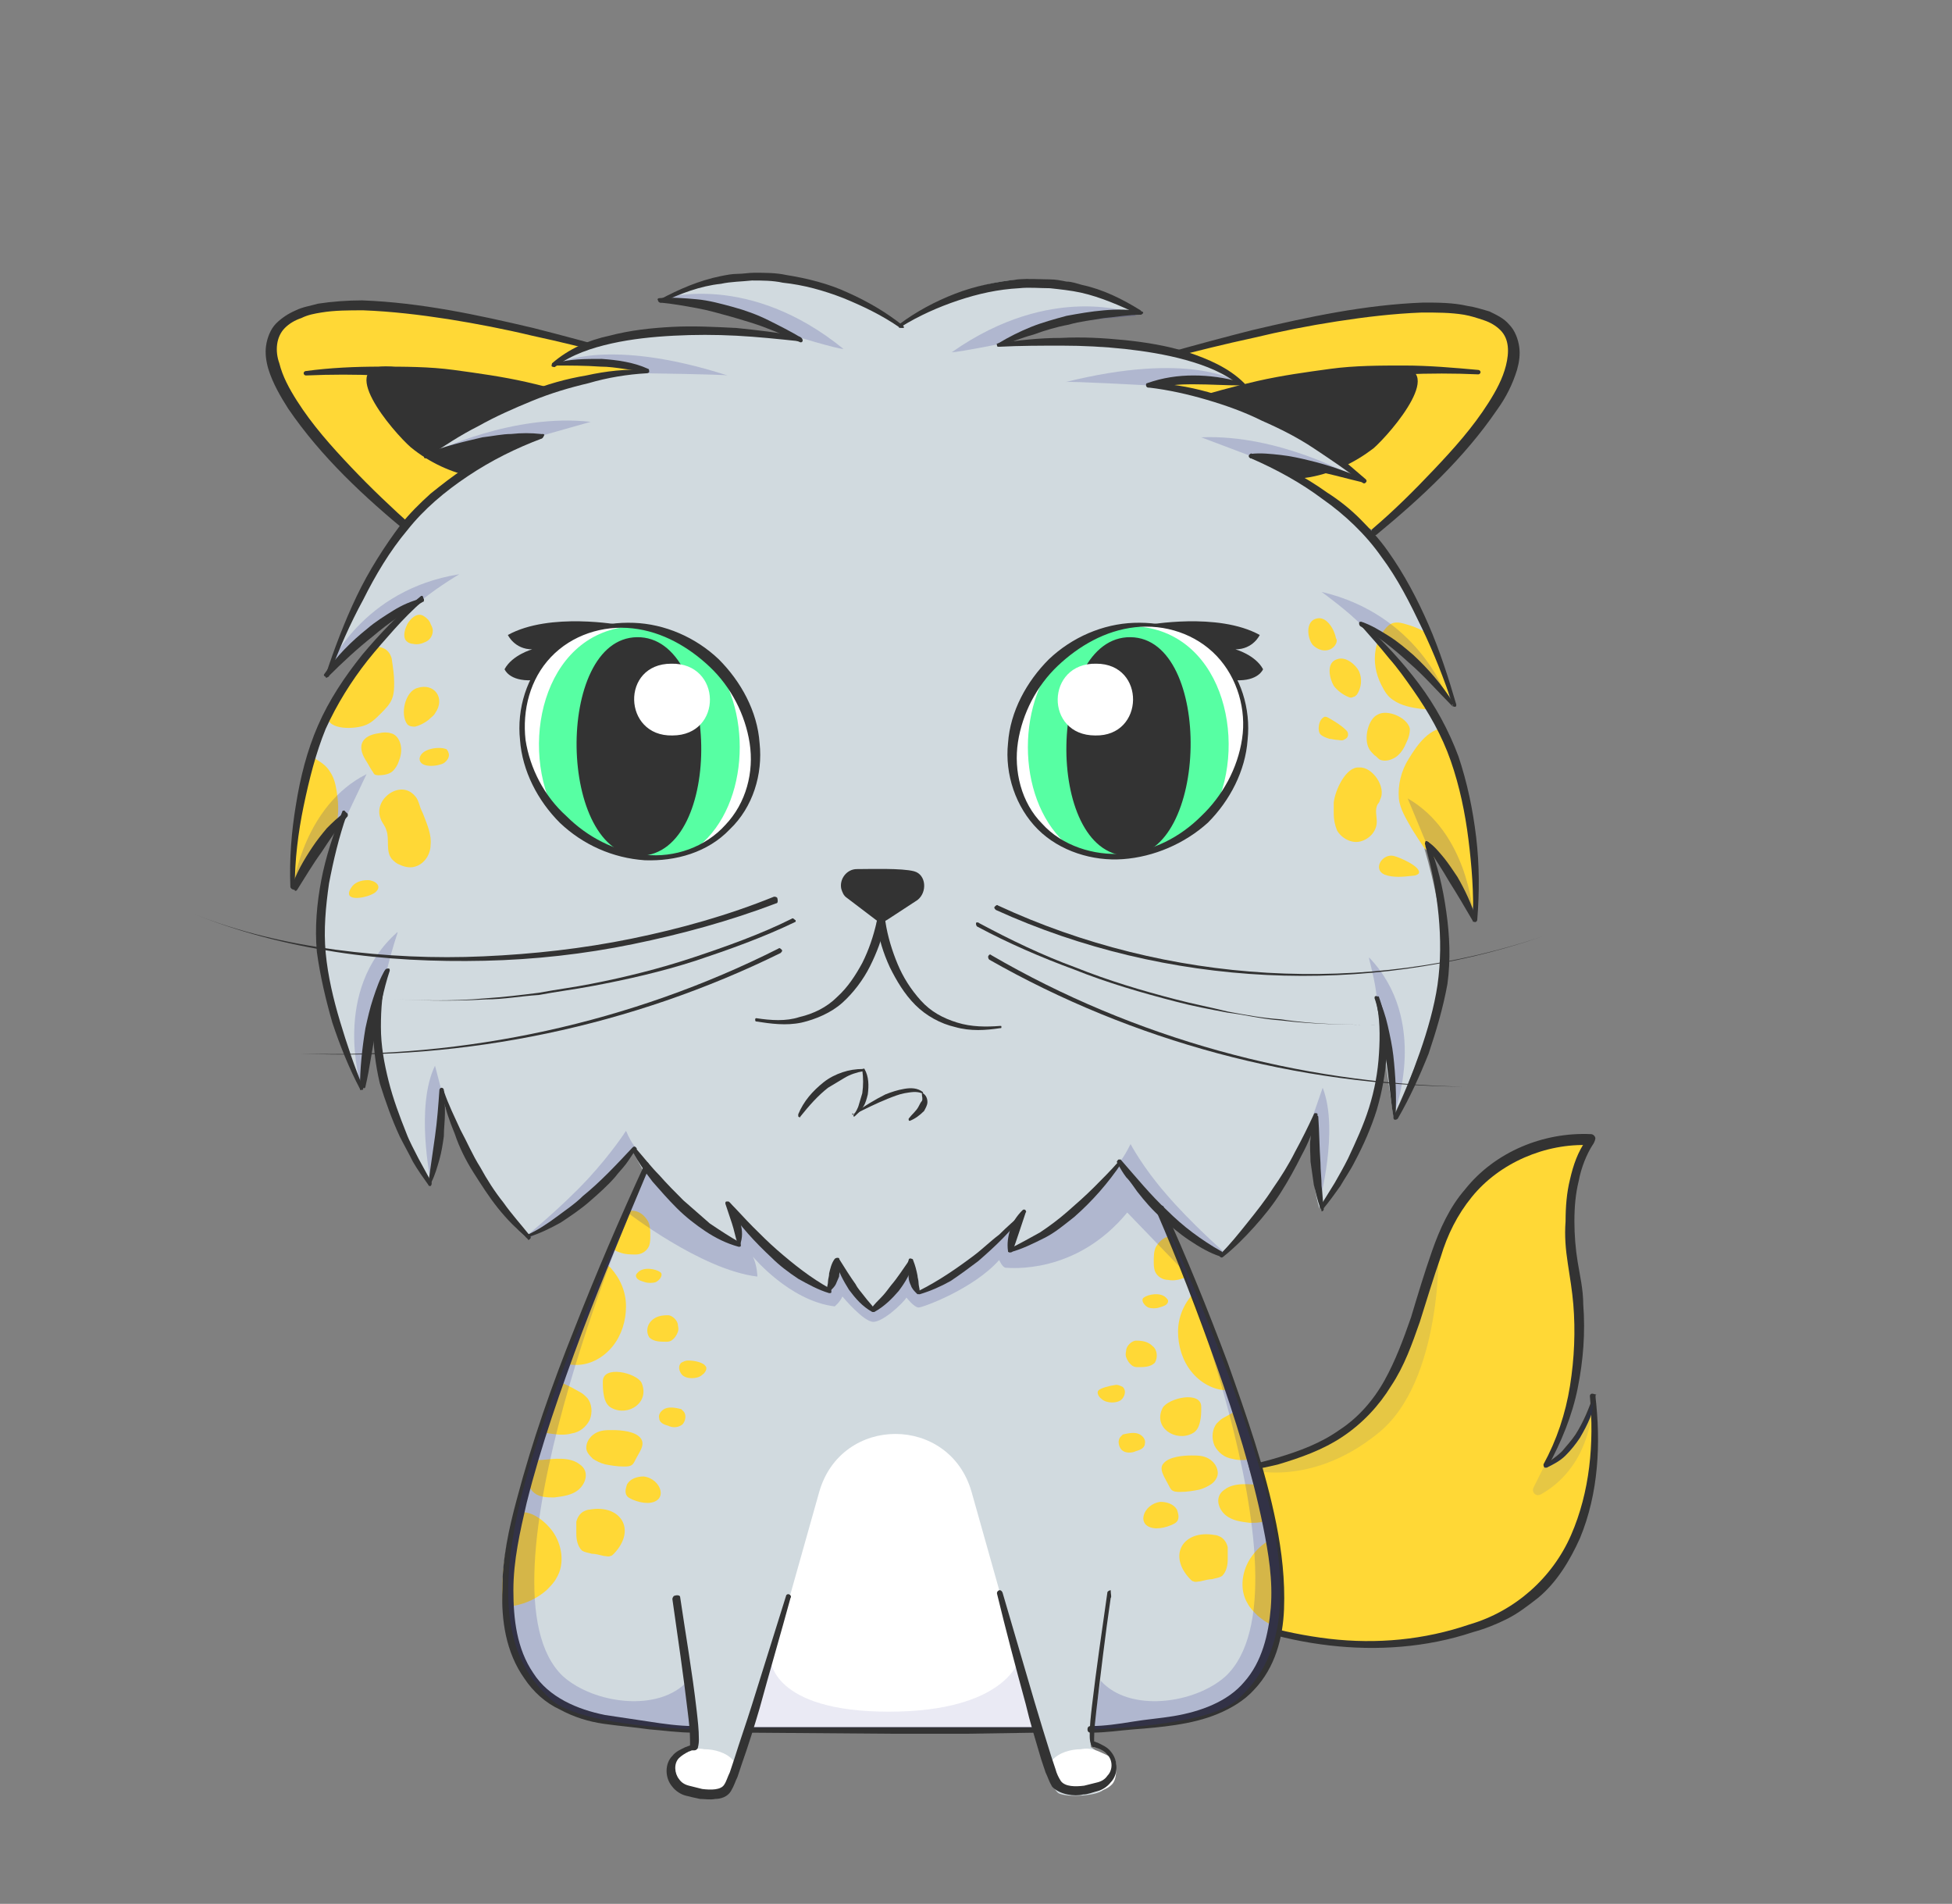 <?xml version="1.0" encoding="utf-8"?>
<!-- Generator: Adobe Illustrator 21.0.0, SVG Export Plug-In . SVG Version: 6.00 Build 0)  -->
<svg version="1.1" xmlns="http://www.w3.org/2000/svg" xmlns:xlink="http://www.w3.org/1999/xlink" x="0px" y="0px"
	 viewBox="0 0 176.8 172.4" style="enable-background:new 0 0 176.8 172.4;" xml:space="preserve">
<rect x="0" y="0" width="176.8" height="172.4" fill="#808080" stroke="none"/>
<style type="text/css">
	.st0{display:none;}
	.st1{display:inline;fill:#FD9994;}
	.st2{display:inline;fill:#FFFFFF;}
	.st3{display:inline;fill:none;stroke:#FFFFFF;stroke-width:2.236;stroke-miterlimit:10;}
	.st4{display:inline;}
	.st5{fill:none;stroke:#FFFFFF;stroke-width:2.236;stroke-miterlimit:10;}
	.st6{fill:#FFB380;}
	.st7{fill:#D2C3DB;}
	.st8{fill:#F9ECDC;}
	.st9{fill:#FFF58B;}
	.st10{fill:#F6BC60;}
	.st11{fill:#ECF784;}
	.st12{fill:#FFDEFF;}
	.st13{fill:#AED5D2;}
	.st14{fill:#F4BD9F;}
	.st15{fill:#B9DCFF;}
	.st16{fill:#D7FFFB;}
	.st17{fill:#81D8F7;}
	.st18{fill:#E57777;}
	.st19{fill:#D9FFDB;}
	.st20{opacity:0.1;}
	.st21{fill:#5CCDFF;}
	.st22{fill:none;}
	.st23{opacity:0.2;fill:#FFFFFF;}
	.st24{opacity:0.1;fill:#002CBF;}
	.st25{fill:#1A1A1A;}
	.st26{fill:#333333;}
	.st27{fill:#FFFFDE;}
	.st28{clip-path:url(#SVGID_4_);}
	.st29{fill:none;stroke:#333333;stroke-width:0.492;stroke-linecap:round;stroke-linejoin:round;stroke-miterlimit:10;}
	.st30{fill:#FFFFFF;}
	.st31{fill:none;stroke:#333333;stroke-width:0.854;stroke-miterlimit:10;}
	.st32{clip-path:url(#SVGID_6_);}
	.st33{fill:#FFD7B9;}
	.st34{fill:#F0FFFF;}
	.st35{clip-path:url(#SVGID_8_);}
	.st36{fill:#FF5C5C;}
	.st37{fill:none;stroke:#333333;stroke-width:0.466;stroke-linecap:round;stroke-linejoin:round;stroke-miterlimit:10;}
	.st38{fill:none;stroke:#333333;stroke-width:0.809;stroke-miterlimit:10;}
	.st39{clip-path:url(#SVGID_10_);}
	.st40{fill:none;stroke:#333333;stroke-width:0.738;stroke-linecap:round;stroke-linejoin:round;stroke-miterlimit:10;}
	.st41{fill:none;stroke:#333333;stroke-width:0.886;stroke-linecap:round;stroke-linejoin:round;stroke-miterlimit:10;}
	.st42{fill:none;stroke:#333333;stroke-width:2.685;stroke-linecap:round;stroke-linejoin:round;stroke-miterlimit:10;}
	.st43{fill:#72B5C4;}
	.st44{fill:#5E96A5;}
	.st45{fill:none;stroke:#FFFFFF;stroke-width:2.685;stroke-linecap:round;stroke-linejoin:round;stroke-miterlimit:10;}
	.st46{fill:none;stroke:#FFFFFF;stroke-width:1.294;stroke-linecap:round;stroke-linejoin:round;stroke-miterlimit:10;}
	.st47{fill:none;stroke:#FFFFFF;stroke-width:0.831;stroke-linecap:round;stroke-linejoin:round;stroke-miterlimit:10;}
	.st48{fill:#FF5C00;}
	.st49{fill:#00B4FF;}
	.st50{fill:#FF5592;}
	.st51{fill:#733FFF;}
	.st52{fill:#DDFF15;}
	.st53{fill:#BF5855;}
	.st54{fill:none;stroke:#333333;stroke-width:0.572;stroke-miterlimit:10;}
	.st55{fill:#C8F982;}
	.st56{fill:#AEF9C0;}
	.st57{fill:none;stroke:#FFFFFF;stroke-width:1.833;stroke-miterlimit:10;}
	.st58{fill:#9AF6F9;}
	.st59{fill:#FFACA2;}
	.st60{fill:#F9E582;}
	.st61{fill:#FFC08B;}
	.st62{fill:#EFEB6A;}
	.st63{fill:#EC987F;}
	.st64{fill:#B5FFCC;}
	.st65{fill:#FFEDA2;}
	.st66{fill:#CCE7CC;}
	.st67{fill:#ABE7AB;}
	.st68{fill:#A6A6A6;}
	.st69{clip-path:url(#SVGID_60_);}
	.st70{fill:none;stroke:#333333;stroke-width:0.471;stroke-linecap:round;stroke-linejoin:round;stroke-miterlimit:10;}
	.st71{fill:#FFEC55;}
	.st72{fill:none;stroke:#333333;stroke-width:0.818;stroke-miterlimit:10;}
	.st73{clip-path:url(#SVGID_62_);}
	.st74{clip-path:url(#SVGID_64_);}
	.st75{fill:#FF7A59;}
	.st76{clip-path:url(#SVGID_66_);}
	.st77{clip-path:url(#SVGID_68_);}
	.st78{fill:#B45FFF;}
	.st79{clip-path:url(#SVGID_70_);}
	.st80{opacity:0.2;fill:#002CBF;}
	.st81{fill:none;stroke:#333333;stroke-width:0.551;stroke-linecap:round;stroke-linejoin:round;stroke-miterlimit:10;}
	.st82{clip-path:url(#SVGID_72_);}
	.st83{fill:#EAA871;}
	.st84{fill:#FFD836;}
	.st85{fill:#FF846B;}
	.st86{fill:none;stroke:#333333;stroke-width:0.804;stroke-linecap:round;stroke-linejoin:round;stroke-miterlimit:10;}
	.st87{fill:#FEFF4A;}
	.st88{fill:none;stroke:#333333;stroke-width:0.764;stroke-linecap:round;stroke-linejoin:round;stroke-miterlimit:10;}
	.st89{fill:none;stroke:#333333;stroke-width:0.764;stroke-miterlimit:10;}
	.st90{fill:none;stroke:#333333;stroke-width:2.925;stroke-linecap:round;stroke-linejoin:round;stroke-miterlimit:10;}
	.st91{fill:none;stroke:#333333;stroke-width:0.945;stroke-linecap:round;stroke-linejoin:round;stroke-miterlimit:10;}
	.st92{fill:none;stroke:#333333;stroke-width:0.945;stroke-miterlimit:10;}
	.st93{fill:none;stroke:#333333;stroke-width:3.615;stroke-linecap:round;stroke-linejoin:round;stroke-miterlimit:10;}
	.st94{fill:none;stroke:#333333;stroke-width:0.623;stroke-miterlimit:10;}
	.st95{fill:none;stroke:#333333;stroke-width:0.778;stroke-linecap:round;stroke-linejoin:round;stroke-miterlimit:10;}
	.st96{fill:#FF712A;}
	.st97{fill:none;stroke:#333333;stroke-width:0.74;stroke-linecap:round;stroke-linejoin:round;stroke-miterlimit:10;}
	.st98{fill:none;stroke:#333333;stroke-width:0.74;stroke-miterlimit:10;}
	.st99{fill:none;stroke:#333333;stroke-width:2.829;stroke-linecap:round;stroke-linejoin:round;stroke-miterlimit:10;}
	.st100{fill:none;stroke:#333333;stroke-width:0.914;stroke-linecap:round;stroke-linejoin:round;stroke-miterlimit:10;}
	.st101{fill:none;stroke:#333333;stroke-width:0.914;stroke-miterlimit:10;}
	.st102{fill:none;stroke:#333333;stroke-width:3.498;stroke-linecap:round;stroke-linejoin:round;stroke-miterlimit:10;}
	.st103{fill:none;stroke:#333333;stroke-width:0.603;stroke-miterlimit:10;}
	.st104{fill:url(#SVGID_89_);}
	.st105{fill:url(#SVGID_90_);}
	.st106{fill:none;stroke:#333333;stroke-width:0.744;stroke-linecap:round;stroke-linejoin:round;stroke-miterlimit:10;}
	.st107{fill:none;stroke:#333333;stroke-width:0.893;stroke-linecap:round;stroke-linejoin:round;stroke-miterlimit:10;}
	.st108{clip-path:url(#SVGID_92_);fill:url(#SVGID_93_);}
	.st109{fill:url(#SVGID_94_);}
	.st110{fill:#52C5FF;}
	.st111{fill:none;stroke:#333333;stroke-width:0.637;stroke-linecap:round;stroke-linejoin:round;stroke-miterlimit:10;}
	.st112{fill:none;stroke:#333333;stroke-width:2.706;stroke-linecap:round;stroke-linejoin:round;stroke-miterlimit:10;}
	.st113{fill:none;stroke:#333333;stroke-width:0.576;stroke-miterlimit:10;}
	.st114{fill:none;stroke:#FFFFFF;stroke-width:1.304;stroke-linecap:round;stroke-linejoin:round;stroke-miterlimit:10;}
	.st115{fill:none;stroke:#FFFFFF;stroke-width:0.838;stroke-linecap:round;stroke-linejoin:round;stroke-miterlimit:10;}
	.st116{clip-path:url(#SVGID_96_);}
	.st117{opacity:0.2;fill:#2E3192;}
	.st118{fill:#FEFF78;}
	.st119{opacity:0.1;fill:#2E3192;}
	.st120{fill:#FF5A50;}
	.st121{fill:none;stroke:#333333;stroke-width:0.567;stroke-linecap:round;stroke-linejoin:round;stroke-miterlimit:10;}
	.st122{fill:none;stroke:#333333;stroke-width:2.579;stroke-linecap:round;stroke-linejoin:round;stroke-miterlimit:10;}
	.st123{fill:none;stroke:#333333;stroke-width:0.549;stroke-miterlimit:10;}
	.st124{clip-path:url(#SVGID_98_);}
	.st125{fill:#2AD2FF;}
	.st126{fill:none;stroke:#333333;stroke-width:0.243;stroke-miterlimit:10;}
	.st127{fill:#FFFFFF;stroke:#333333;stroke-width:0.487;stroke-linecap:round;stroke-linejoin:round;stroke-miterlimit:10;}
	.st128{clip-path:url(#SVGID_100_);}
	.st129{fill:url(#SVGID_101_);}
	.st130{opacity:0.4;fill:#FFFFFF;}
	.st131{fill:#FFDC48;}
	.st132{fill:none;stroke:#333333;stroke-width:0.584;stroke-linecap:round;stroke-linejoin:round;stroke-miterlimit:10;}
	.st133{fill:none;stroke:#333333;stroke-width:2.654;stroke-linecap:round;stroke-linejoin:round;stroke-miterlimit:10;}
	.st134{fill:#F0F462;}
	.st135{fill:url(#SVGID_102_);}
	.st136{fill:url(#SVGID_103_);}
	.st137{fill:#D1DADF;}
	.st138{fill:#57FFA3;}
	.st139{clip-path:url(#SVGID_105_);}
	.st140{clip-path:url(#SVGID_107_);}
	.st141{fill:#D0BBF9;}
	.st142{clip-path:url(#SVGID_109_);}
	.st143{fill:none;stroke:#333333;stroke-width:0.587;stroke-linecap:round;stroke-linejoin:round;stroke-miterlimit:10;}
	.st144{clip-path:url(#SVGID_111_);}
	.st145{fill:none;stroke:#333333;stroke-width:0.551;stroke-linecap:round;stroke-linejoin:round;stroke-miterlimit:10;}
	.st146{fill:#D1E9D3;}
	.st147{clip-path:url(#SVGID_113_);}
	.st148{fill:none;stroke:#333333;stroke-width:0.768;stroke-linecap:round;stroke-linejoin:round;stroke-miterlimit:10;}
	.st149{fill:none;stroke:#333333;stroke-width:0.768;stroke-miterlimit:10;}
	.st150{fill:none;stroke:#333333;stroke-width:2.94;stroke-linecap:round;stroke-linejoin:round;stroke-miterlimit:10;}
	.st151{clip-path:url(#SVGID_115_);}
	.st152{fill:#FF66F8;}
	.st153{fill:none;stroke:#333333;stroke-width:0.754;stroke-linecap:round;stroke-linejoin:round;stroke-miterlimit:10;}
	.st154{fill:none;stroke:#333333;stroke-width:0.905;stroke-linecap:round;stroke-linejoin:round;stroke-miterlimit:10;}
	.st155{fill:none;stroke:#333333;stroke-width:0.515;stroke-linecap:round;stroke-linejoin:round;stroke-miterlimit:10;}
	.st156{fill:none;stroke:#333333;stroke-width:0.603;stroke-linecap:round;stroke-linejoin:round;stroke-miterlimit:10;}
	.st157{fill:none;stroke:#333333;stroke-width:2.744;stroke-linecap:round;stroke-linejoin:round;stroke-miterlimit:10;}
	.st158{fill:#333333;stroke:#333333;stroke-width:1.029;stroke-linecap:round;stroke-linejoin:round;stroke-miterlimit:10;}
	.st159{fill:#FF5F2A;}
	.st160{fill:none;stroke:#333333;stroke-width:0.597;stroke-linecap:round;stroke-linejoin:round;stroke-miterlimit:10;}
	.st161{fill:#F9CC3E;}
	.st162{clip-path:url(#SVGID_121_);}
	.st163{fill:#70E1FF;}
	.st164{fill:none;stroke:#333333;stroke-width:0.572;stroke-linecap:round;stroke-linejoin:round;stroke-miterlimit:10;}
	.st165{fill:none;stroke:#333333;stroke-width:2.6;stroke-linecap:round;stroke-linejoin:round;stroke-miterlimit:10;}
	.st166{clip-path:url(#SVGID_123_);}
	.st167{fill:#8F61FF;}
	.st168{clip-path:url(#SVGID_125_);}
	.st169{clip-path:url(#SVGID_127_);}
	.st170{fill:#FFEBEB;}
	.st171{clip-path:url(#SVGID_129_);}
	.st172{clip-path:url(#SVGID_131_);}
	.st173{fill:#F47D62;}
	.st174{fill:none;stroke:#333333;stroke-width:0.719;stroke-linecap:round;stroke-linejoin:round;stroke-miterlimit:10;}
	.st175{fill:none;stroke:#333333;stroke-width:0.719;stroke-miterlimit:10;}
	.st176{fill:none;stroke:#333333;stroke-width:2.75;stroke-linecap:round;stroke-linejoin:round;stroke-miterlimit:10;}
	.st177{fill:#85ACB5;}
	.st178{clip-path:url(#SVGID_133_);}
	.st179{fill:#D5F2F7;}
	.st180{fill:#FF694A;}
	.st181{fill:none;stroke:#333333;stroke-width:0.569;stroke-linecap:round;stroke-linejoin:round;stroke-miterlimit:10;}
	.st182{fill:#FFDF15;}
	.st183{fill:none;stroke:#333333;stroke-width:0.667;stroke-linecap:round;stroke-linejoin:round;stroke-miterlimit:10;}
	.st184{fill:none;stroke:#333333;stroke-width:3.035;stroke-linecap:round;stroke-linejoin:round;stroke-miterlimit:10;}
	.st185{clip-path:url(#SVGID_135_);}
	.st186{clip-path:url(#SVGID_137_);}
	.st187{fill:none;stroke:#333333;stroke-width:0.525;stroke-linecap:round;stroke-linejoin:round;stroke-miterlimit:10;}
	.st188{fill:#FFD33A;}
	.st189{fill:none;stroke:#333333;stroke-width:2.798;stroke-linecap:round;stroke-linejoin:round;stroke-miterlimit:10;}
	.st190{fill:none;stroke:#333333;stroke-width:0.769;stroke-linecap:round;stroke-linejoin:round;stroke-miterlimit:10;}
	.st191{fill:none;stroke:#333333;stroke-width:0.596;stroke-miterlimit:10;}
	.st192{clip-path:url(#SVGID_143_);}
	.st193{fill:#FFE267;}
	.st194{clip-path:url(#SVGID_149_);}
	.st195{fill:#FFEEAA;}
	.st196{opacity:0.7;fill:url(#SVGID_152_);}
	.st197{fill:none;stroke:#333333;stroke-width:0.611;stroke-miterlimit:10;}
	.st198{clip-path:url(#SVGID_154_);}
	.st199{opacity:0.7;fill:url(#SVGID_157_);}
	.st200{fill:#EABBFC;}
	.st201{opacity:0.7;fill:url(#SVGID_160_);}
	.st202{opacity:0.7;fill:url(#SVGID_163_);}
	.st203{opacity:0.7;fill:url(#SVGID_166_);}
	.st204{opacity:0.7;fill:url(#SVGID_169_);}
	.st205{clip-path:url(#SVGID_171_);}
	.st206{fill:none;stroke:#333333;stroke-width:0.59;stroke-linecap:round;stroke-linejoin:round;stroke-miterlimit:10;}
	.st207{fill:none;stroke:#333333;stroke-width:2.683;stroke-linecap:round;stroke-linejoin:round;stroke-miterlimit:10;}
	.st208{fill:none;stroke:#333333;stroke-width:0.571;stroke-miterlimit:10;}
	.st209{clip-path:url(#SVGID_173_);}
	.st210{clip-path:url(#SVGID_175_);}
	.st211{clip-path:url(#SVGID_177_);}
	.st212{fill:#FFAFC3;}
	.st213{fill:#A0D3FF;}
	.st214{fill:none;stroke:#333333;stroke-width:0.726;stroke-linecap:round;stroke-linejoin:round;stroke-miterlimit:10;}
	.st215{fill:none;stroke:#333333;stroke-width:0.691;stroke-miterlimit:10;}
	.st216{fill:none;stroke:#333333;stroke-width:0.854;stroke-miterlimit:10;}
	.st217{fill:#333333;stroke:#333333;stroke-width:0.991;stroke-linecap:round;stroke-linejoin:round;stroke-miterlimit:10;}
	.st218{clip-path:url(#SVGID_179_);}
	.st219{clip-path:url(#SVGID_181_);}
	.st220{fill:#FD9994;}
	.st221{opacity:0.2;}
	.st222{fill:#2E3192;}
	.st223{display:inline;fill:#FF5B00;}
</style>
<g id="site">
</g>
<g id="kitties">
	<g>
		<g>
			<path class="st84" d="M144,103.3c0,0-9.4-1.9-14.4,11.5c-5,13.4-5.1,16.4-20.1,18.6l2,13.1c0,0,13.2,5.3,23.9,0.1
				c10.7-5.2,8.7-16.6,8.8-19.7c0-0.4-0.2,1.6-1.2,3c-1.3,1.7-3,2.9-2.6,2.1c2.4-4.5,2.9-13.6,2.9-13.6
				C142.1,112.4,141.5,105.7,144,103.3z"/>
			<path class="st24" d="M130.3,112.9c0,0,0.4,12.2-5.5,16.9c-6.3,5.1-12,3.2-12,3.2s7.3-1.2,10.7-4.9
				C128.3,123,130.3,112.9,130.3,112.9z"/>
			<g>
				<path class="st26" d="M144,103.7c-4-0.2-8.2,1.6-10.7,4.7c-1.3,1.6-2.2,3.4-2.8,5.4c-0.7,2-1.3,4-1.9,5.9c-0.7,2-1.4,4-2.6,5.8
					c-1.1,1.8-2.6,3.4-4.4,4.6c-1.8,1.2-3.8,1.9-5.8,2.5c-2,0.5-4.1,0.8-6.2,1c-0.1,0-0.2-0.1-0.2-0.2c0-0.1,0.1-0.2,0.2-0.2
					c2.1-0.2,4.1-0.6,6.1-1.2c2-0.6,3.9-1.3,5.6-2.5c1.7-1.1,3.1-2.7,4.1-4.5c1-1.8,1.7-3.7,2.4-5.7c0.6-2,1.2-4,1.9-6
					c0.7-2,1.6-4,3-5.6c2.7-3.4,7.1-5.2,11.4-5c0.2,0,0.4,0.2,0.4,0.4C144.4,103.6,144.2,103.7,144,103.7L144,103.7z"/>
			</g>
			<g>
				<path class="st26" d="M144.5,126.4c0.5,4.3,0.3,8.8-1.4,12.9c-0.9,2-2.1,4-3.8,5.4c-0.9,0.7-1.8,1.4-2.8,1.9
					c-1,0.5-2,0.9-3.1,1.2c-4.2,1.4-8.7,1.7-13,1.2c-4.3-0.5-8.6-1.8-12.5-3.8c-0.1,0-0.1-0.2-0.1-0.3c0-0.1,0.2-0.1,0.3-0.1l0,0
					c3.8,1.9,8.1,3.1,12.3,3.6c4.3,0.5,8.6,0.1,12.7-1.3c4.1-1.2,7.5-4.2,9.2-8.1c1.7-3.9,2.1-8.3,1.7-12.6c0-0.1,0.1-0.2,0.2-0.2
					C144.4,126.2,144.5,126.3,144.5,126.4z"/>
			</g>
			<g>
				<path class="st26" d="M144.3,103.6c-0.6,0.9-1.1,2.2-1.3,3.3c-0.3,1.2-0.4,2.4-0.4,3.7c0,1.2,0.1,2.5,0.3,3.7
					c0.2,1.2,0.5,2.5,0.5,3.8c0.2,2.6,0,5.1-0.5,7.6c-0.5,2.5-1.5,4.9-2.7,7.1c-0.1,0.1-0.2,0.1-0.3,0.1c-0.1-0.1-0.1-0.2-0.1-0.3
					c1.2-2.2,2-4.6,2.4-7.1c0.4-2.5,0.5-5,0.3-7.4c-0.1-1.2-0.3-2.4-0.5-3.7c-0.2-1.3-0.3-2.5-0.2-3.8c0-1.3,0.1-2.6,0.4-3.8
					c0.3-1.3,0.7-2.5,1.5-3.6c0.1-0.2,0.4-0.2,0.5-0.1C144.4,103.1,144.4,103.4,144.3,103.6L144.3,103.6z"/>
			</g>
			<g>
				<path class="st26" d="M144.5,126.4c-0.1,1.4-0.7,2.6-1.4,3.8c-0.4,0.6-0.8,1.1-1.3,1.6c-0.5,0.5-1.1,0.8-1.7,1.1
					c-0.1,0-0.2,0-0.2-0.1c0-0.1,0-0.2,0.1-0.2l0,0c0.5-0.4,1-0.7,1.5-1.2c0.4-0.5,0.8-0.9,1.2-1.5c0.7-1.1,1.2-2.3,1.6-3.5l0,0
					c0-0.1,0.1-0.2,0.3-0.1C144.5,126.3,144.5,126.4,144.5,126.4z"/>
			</g>
			<path class="st24" d="M139.9,132.7l-1,2c-0.2,0.4,0.2,0.9,0.7,0.6c1.6-0.9,4.3-3.1,4.7-8.3C144.2,127,142.7,131.9,139.9,132.7z"
				/>
		</g>
		<path class="st84" d="M37.1,48.1c0,0-41.5-34.2,26.2-13.8"/>
		<path class="st84" d="M124.5,48.1c0,0,41.5-34.2-26.2-13.8L124.5,48.1z"/>
		<g>
			<g>
				<path class="st26" d="M37,48.3C33,45,29.1,41.4,26.1,37c-0.7-1.1-1.4-2.3-1.8-3.6c-0.2-0.7-0.3-1.4-0.2-2.1
					c0.1-0.7,0.4-1.5,0.9-2c0.5-0.5,1.1-0.9,1.8-1.2c0.6-0.3,1.3-0.4,2-0.6c1.3-0.2,2.7-0.3,4-0.3c5.3,0.2,10.4,1.3,15.5,2.5
					c5.1,1.3,10.1,2.7,15.1,4.3c0.1,0,0.2,0.1,0.1,0.2c0,0.1-0.1,0.2-0.2,0.1c-5-1.4-10-2.8-15.1-3.9c-2.5-0.6-5.1-1.1-7.6-1.5
					c-2.6-0.4-5.1-0.7-7.7-0.8c-1.3,0-2.6,0-3.8,0.2c-0.6,0.1-1.2,0.2-1.8,0.5c-0.6,0.2-1.1,0.5-1.5,0.9c-0.8,0.8-0.9,2.1-0.5,3.2
					c0.3,1.2,0.9,2.3,1.6,3.4c1.4,2.2,3.1,4.1,4.9,6c1.8,1.9,3.7,3.7,5.6,5.4l0,0c0.1,0.1,0.1,0.3,0,0.4
					C37.2,48.4,37.1,48.4,37,48.3z"/>
			</g>
			<g>
				<path class="st26" d="M54.1,36.6c-2.2-0.5-4.3-0.9-6.5-1.3c-2.2-0.4-4.4-0.6-6.6-0.8c-2.2-0.2-4.4-0.4-6.6-0.5
					c-2.2-0.1-4.4-0.1-6.7,0c-0.1,0-0.2-0.1-0.2-0.2c0-0.1,0.1-0.2,0.2-0.2c2.2-0.3,4.5-0.4,6.7-0.4c2.2,0,4.5,0,6.7,0.3
					c2.2,0.3,4.4,0.6,6.6,1.1c2.2,0.5,4.3,1.1,6.5,1.8c0.1,0,0.1,0.1,0.1,0.2C54.3,36.5,54.2,36.6,54.1,36.6z"/>
			</g>
			<path class="st26" d="M42.9,43.2c0.6,0.1,1.3,0.2,1.9,0.1c0.6-0.2,1.2-0.5,1.7-0.9c2.1-1.5,4.2-3.1,6.2-4.7
				c0.3-0.2,0.6-0.5,0.5-0.9c0-0.2,4,0.5,1.1-0.3c-1.1-0.3-3.4-1.2-4.5-1.4c-4.8-0.8-9.6-1.5-14.4-1.9c-5.2-0.4,0.2,5.9,1.8,7.3
				C38.9,41.9,40.9,42.8,42.9,43.2z"/>
		</g>
		<g>
			<g>
				<path class="st26" d="M124.3,47.9c2-1.7,3.8-3.5,5.6-5.4c1.8-1.9,3.5-3.8,4.9-6c0.7-1.1,1.3-2.2,1.6-3.4
					c0.3-1.2,0.3-2.4-0.5-3.2c-0.4-0.4-0.9-0.7-1.5-0.9c-0.6-0.2-1.2-0.4-1.8-0.5c-1.2-0.2-2.5-0.2-3.8-0.2
					c-2.6,0.1-5.1,0.4-7.7,0.8c-2.6,0.4-5.1,0.9-7.6,1.5c-5.1,1.1-10.1,2.5-15.1,3.9c-0.1,0-0.2,0-0.2-0.1c0-0.1,0-0.2,0.1-0.2
					c5-1.6,10-3,15.1-4.3c5.1-1.2,10.2-2.3,15.5-2.5c1.3,0,2.7,0,4,0.3c0.7,0.1,1.3,0.3,2,0.5c0.6,0.3,1.3,0.6,1.8,1.2
					c0.5,0.5,0.8,1.3,0.9,2c0.1,0.7,0,1.4-0.2,2.1c-0.4,1.3-1,2.5-1.8,3.6c-3,4.4-6.9,8-10.9,11.3c-0.1,0.1-0.3,0.1-0.4,0
					C124.2,48.2,124.2,48,124.3,47.9L124.3,47.9z"/>
			</g>
			<g>
				<path class="st26" d="M107.4,36.3c2.1-0.7,4.3-1.3,6.5-1.8c2.2-0.5,4.4-0.8,6.6-1.1c2.2-0.3,4.5-0.3,6.7-0.3
					c2.2,0,4.5,0.2,6.7,0.4c0.1,0,0.2,0.1,0.2,0.2c0,0.1-0.1,0.2-0.2,0.2c-2.2-0.1-4.4-0.1-6.7,0c-2.2,0.1-4.4,0.3-6.6,0.5
					c-2.2,0.2-4.4,0.5-6.6,0.8c-2.2,0.4-4.4,0.8-6.5,1.3c-0.1,0-0.1,0-0.2-0.1C107.3,36.4,107.4,36.3,107.4,36.3z"/>
			</g>
			<path class="st26" d="M118.7,43.2c-0.6,0.1-1.3,0.2-1.9,0.1c-0.6-0.2-1.2-0.5-1.7-0.9c-2.1-1.5-4.2-3.1-6.2-4.7
				c-0.3-0.2-0.6-0.5-0.5-0.9c0-0.2,0.2-0.3,0.3-0.4c0.8-0.8,2-1,3.1-1.2c4.8-0.8,9.6-1.5,14.4-1.9c5.2-0.4-0.2,5.9-1.8,7.3
				C122.7,41.9,120.8,42.8,118.7,43.2z"/>
		</g>
		<path class="st137" d="M133.3,82.8c0,0,1.3-5.8-1.7-14.2c-1.7-4.9-5.6-9.1-8.3-12c0,0,4.7,2.8,8,6.6c0,0-2.2-9.7-7.9-15.4
			c-4.8-4.9-9.6-6.3-9.6-6.3s6,0.9,9.2,1.9c0,0-2.4-3-9.4-5.9c-6.9-2.9-9.3-2.6-9.3-2.6s3.1-1,7.4-0.5c0,0-1.8-2.4-7.5-3.2
			c-5.8-0.8-13.3,0.1-13.3,0.1s4.4-2.8,11.7-3.2c0,0-4-3-9.9-2.8c-6,0.2-11.2,4.2-11.2,4.2S75.9,26,71,25.3c-5-0.7-9.3,0.7-10.8,1.7
			c0,0,7.1,0.6,11.7,3.4c0,0-6.9-0.7-11.5-0.4c-4.6,0.3-8,1-9.8,2.8c0,0,5.1-0.2,7.2,0.7c0,0-7.8,1.4-11.5,3.3
			c-3.6,1.8-5.1,2.4-6.9,4.1c0,0,6.5-1.3,8.6-1.3c0,0-7,3.6-9.5,6.4s-5.2,6.7-6.4,9.3c-1.2,2.6-2.3,5.2-2.3,5.2s5.3-5,7.7-5.8
			c0,0-5.2,5.5-6.7,8.2c-1.1,1.9-3.2,5.9-4.1,12.7c-0.5,3.9-0.1,4.3-0.2,4.5c0.3-0.4,3.3-5.3,4.4-5.8c0,0-2.2,7.2-1.8,12.2
			c0.4,5.6,3.5,11.8,3.5,11.8s0.9-6.3,1.5-7.3c0,0-0.3,4.3,1.2,9.2c1.6,5,3.5,6.8,3.5,6.8s0.5-0.4,0.8-3.6l0.5-3.7c0,0,1.7,4.5,4,8
			c2.3,3.5,3.5,4.3,3.5,4.3s5.5-2.9,9.6-7.9l1,1.8c-1.3,4-6.7,15.5-9.1,22.9c-2.9,8.9-4.9,14.8-2.6,20.6c2.2,5.8,8.3,6.9,16.1,7.3
			l0.1,1.5c0,0-3.1,1.1-1.9,3c1.2,1.9,4.2,1.8,4.8,1c0.6-0.8,2.2-5.5,2.2-5.5l10.8,0.1l13.1-0.1h2.1c0,0,1.2,5.2,2.1,5.7
			c0.9,0.4,3.5,0.2,4-0.3c0.5-0.5,1.1-1.8,0.4-2.6c-0.7-0.8-1.5-1.3-1.5-1.3l-0.1-1.5c0,0,8.1-0.3,10.8-1.5c2.7-1.2,5.3-4.9,5.7-7
			c0.4-2,0.4-6.2-0.1-8.2c-0.6-2-2.6-9.5-2.6-9.5l-3.3-10.5l-3.9-9.6c0.2-0.8,1.5,1.1,5.1,3.3c0,0,6.6-6.2,8.3-12.1
			c0,0,0,5.4,0.8,7.8c0,0,3.2-3.3,4.9-9.9c0.8-3,0.6-5.2,0.7-6.1l1.1,7.7c0,0,3.6-7.3,4.4-13c0.6-4.2-1.6-11.3-1.6-11.3
			S131.4,78.7,133.3,82.8z"/>
		
			<ellipse transform="matrix(0.695 -0.719 0.719 0.695 -30.623 62.089)" class="st30" cx="57.8" cy="67.1" rx="9.9" ry="11.2"/>
		<path class="st138" d="M64.5,59.8c-1.9-1.8-4.2-2.8-6.5-3.1c-0.1,0-0.2,0-0.3,0c-8.2,0.1-10.7,10.2-7.6,16.6
			c0.3,0.3,0.6,0.6,0.9,0.9c3.4,3.3,8.1,4.2,11.8,2.8C67.8,73.5,68.3,64.6,64.5,59.8z"/>
		<g>
			<g>
				<path class="st26" d="M56.2,56.6L56.2,56.6c0,0-6.4-1.2-10.2,0.9c0,0,0.6,1.3,2.2,1.3c0,0-1.8,0.5-2.5,1.8c0,0,0.4,1.1,2.5,1
					c0.4-0.9,0.9-1.7,1.6-2.4C51.5,57.6,53.8,56.7,56.2,56.6z"/>
			</g>
			<path class="st26" d="M57.7,57.7c7.5-0.1,7.9,19.6,0.3,19.8C50.5,77.6,50.2,57.8,57.7,57.7z"/>
			<path class="st30" d="M60.8,60.1c4.6-0.1,4.7,6.5,0.1,6.5C56.4,66.7,56.2,60.1,60.8,60.1z"/>
			<g>
				<path class="st26" d="M50.7,74.5c-2-2-3.4-4.7-3.6-7.5c-0.3-2.8,0.6-5.8,2.6-7.8c2-2.1,4.9-2.9,7.7-2.8c2.8,0.1,5.6,1.3,7.7,3.3
					c2,2,3.5,4.7,3.7,7.6c0.3,2.8-0.6,5.8-2.7,7.8c-2,2.1-4.9,2.9-7.7,2.8C55.5,77.7,52.8,76.5,50.7,74.5z M51.3,73.9
					c1.9,1.9,4.4,3.2,7.1,3.5c2.7,0.3,5.5-0.7,7.3-2.7c1.9-2,2.6-4.8,2.2-7.4c-0.4-2.6-1.7-5.1-3.6-6.9c-1.9-1.8-4.3-3.2-7-3.5
					c-2.7-0.3-5.5,0.6-7.4,2.6c-1.9,2-2.6,4.8-2.3,7.5C48,69.6,49.3,72.1,51.3,73.9z"/>
			</g>
		</g>
		
			<ellipse transform="matrix(0.719 -0.695 0.695 0.719 -17.921 89.865)" class="st30" cx="102.3" cy="67.1" rx="11.2" ry="9.9"/>
		<path class="st138" d="M95.6,59.8c1.9-1.8,4.2-2.8,6.5-3.1c0.1,0,0.2,0,0.3,0c8.2,0.1,10.7,10.2,7.6,16.6
			c-0.3,0.3-0.6,0.6-0.9,0.9c-3.4,3.3-8.1,4.2-11.8,2.8C92.3,73.5,91.8,64.6,95.6,59.8z"/>
		<g>
			<g>
				<path class="st26" d="M103.9,56.6C103.9,56.6,103.9,56.6,103.9,56.6c0,0,6.4-1.2,10.2,0.9c0,0-0.6,1.3-2.2,1.3
					c0,0,1.8,0.5,2.5,1.8c0,0-0.4,1.1-2.5,1c-0.4-0.9-0.9-1.7-1.6-2.4C108.6,57.6,106.3,56.7,103.9,56.6z"/>
			</g>
			<path class="st26" d="M102.4,57.7c-7.5-0.1-7.9,19.6-0.3,19.8C109.5,77.6,109.9,57.8,102.4,57.7z"/>
			<path class="st30" d="M99.3,60.1c-4.6-0.1-4.7,6.5-0.1,6.5C103.7,66.7,103.8,60.1,99.3,60.1z"/>
			<g>
				<path class="st26" d="M108.8,73.9c1.9-1.8,3.3-4.3,3.7-7c0.4-2.6-0.4-5.5-2.3-7.5c-1.9-2-4.7-2.9-7.4-2.6
					c-2.7,0.3-5.1,1.7-7,3.5c-1.9,1.8-3.2,4.3-3.6,6.9c-0.4,2.6,0.3,5.5,2.2,7.4c1.8,2,4.7,2.9,7.3,2.7
					C104.4,77.1,106.9,75.8,108.8,73.9z M109.4,74.5c-2.1,1.9-4.9,3.1-7.7,3.3C99,78,96,77.1,94,75.1c-2-2-3-5-2.7-7.8
					c0.2-2.9,1.7-5.6,3.7-7.6c2.1-2,4.9-3.2,7.7-3.3c2.8-0.1,5.7,0.7,7.7,2.8c2,2,2.9,5,2.6,7.8C112.8,69.8,111.4,72.5,109.4,74.5z"
					/>
			</g>
		</g>
		<g>
			<defs>
				<path id="SVGID_106_" d="M133.3,82.8c0,0,1.3-5.8-1.7-14.2c-1.7-4.9-5.6-9.1-8.3-12c0,0,4.7,2.8,8,6.6c0,0-2.2-9.7-7.9-15.4
					c-4.8-4.9-9.6-6.3-9.6-6.3s6,0.9,9.2,1.9c0,0-2.4-3-9.4-5.9c-6.9-2.9-9.3-2.6-9.3-2.6s3.1-1,7.4-0.5c0,0-1.8-2.4-7.5-3.2
					c-5.8-0.8-13.3,0.1-13.3,0.1s4.4-2.8,11.7-3.2c0,0-4-3-9.9-2.8c-6,0.2-11.2,4.2-11.2,4.2S75.9,26,71,25.3
					c-5-0.7-9.3,0.7-10.8,1.7c0,0,7.1,0.6,11.7,3.4c0,0-6.9-0.7-11.5-0.4c-4.6,0.3-8,1-9.8,2.8c0,0,5.1-0.2,7.2,0.7
					c0,0-7.8,1.4-11.5,3.3c-3.6,1.8-5.1,2.4-6.9,4.1c0,0,6.5-1.3,8.6-1.3c0,0-7,3.6-9.5,6.4s-5.2,6.7-6.4,9.3
					c-1.2,2.6-2.3,5.2-2.3,5.2s5.3-5,7.7-5.8c0,0-5.2,5.5-6.7,8.2c-1.1,1.9-3.2,5.9-4.1,12.7c-0.5,3.9-0.1,4.3-0.2,4.5
					c0.3-0.4,3.3-5.3,4.4-5.8c0,0-2.2,7.2-1.8,12.2c0.4,5.6,3.5,11.8,3.5,11.8s0.9-6.3,1.5-7.3c0,0-0.3,4.3,1.2,9.2
					c1.6,5,3.5,6.8,3.5,6.8s0.5-0.4,0.8-3.6l0.5-3.7c0,0,1.7,4.5,4,8c2.3,3.5,3.5,4.3,3.5,4.3s5.5-2.9,9.6-7.9l1,1.8
					c-1.3,4-6.7,15.5-9.1,22.9c-2.9,8.9-4.9,14.8-2.6,20.6c2.2,5.8,8.3,6.9,16.1,7.3l0.1,1.5c0,0-3.1,1.1-1.9,3
					c1.2,1.9,4.2,1.8,4.8,1c0.6-0.8,2.2-5.5,2.2-5.5l10.8,0.1l13.1-0.1h2.1c0,0,1.2,5.2,2.1,5.7c0.9,0.4,3.5,0.2,4-0.3
					c0.5-0.5,1.1-1.8,0.4-2.6c-0.7-0.8-1.5-1.3-1.5-1.3l-0.1-1.5c0,0,8.1-0.3,10.8-1.5c2.7-1.2,5.3-4.9,5.7-7c0.4-2,0.4-6.2-0.1-8.2
					c-0.6-2-2.6-9.5-2.6-9.5l-3.3-10.5l-3.9-9.6c0.2-0.8,1.5,1.1,5.1,3.3c0,0,6.6-6.2,8.3-12.1c0,0,0,5.4,0.8,7.8
					c0,0,3.2-3.3,4.9-9.9c0.8-3,0.6-5.2,0.7-6.1l1.1,7.7c0,0,3.6-7.3,4.4-13c0.6-4.2-1.6-11.3-1.6-11.3S131.4,78.7,133.3,82.8z"/>
			</defs>
			<clipPath id="SVGID_2_">
				<use xlink:href="#SVGID_106_"  style="overflow:visible;"/>
			</clipPath>
			<g style="clip-path:url(#SVGID_2_);">
				<g>
					<path class="st84" d="M135.4,68.7c-0.8-1.6-2.4-2.6-4.2-2.8c-1.7-0.1-2.8,1.5-3.6,2.8c-0.7,1.1-1,2.4-0.9,3.6
						c0.1,1,0.7,1.9,1.2,2.8c0.7,1.1,1.4,2.2,2.2,3.2c0.4,0.5,1.3,1.9,1.4,2.2c0.1,1,2,3.2,2.5,4.1
						C134.6,85.7,136.3,70.3,135.4,68.7z"/>
					<path class="st84" d="M124.6,58.8c-0.2,1.1,0,2.2,0.5,3.2c0.3,0.6,0.6,1.1,1.1,1.4c0.7,0.5,1.7,0.7,2.6,0.8
						c1.1,0.1,2.3-0.1,3-0.9c0.4-0.5,0.6-1.3,0.5-2c-0.1-0.7-0.4-1.3-0.8-1.9c-0.9-1.3-2.3-2.3-3.9-2.8c-0.7-0.2-1.2-0.4-1.8,0
						C125.2,57.1,124.7,58.1,124.6,58.8z"/>
					<path class="st84" d="M124,67.8c0.1,0.2,0.3,0.4,0.5,0.6c0.2,0.1,0.3,0.3,0.5,0.4c0.5,0.2,1.1,0,1.5-0.3
						c0.4-0.3,0.7-0.8,0.9-1.3c0.2-0.4,0.3-0.8,0.3-1.2c-0.2-1-2-1.8-2.9-1.3C123.9,65.1,123.5,66.9,124,67.8z"/>
					<path class="st84" d="M120.8,62.1c0.3,0.4,0.8,0.8,1.3,1c0.2,0.1,0.3,0.1,0.5,0c0.1,0,0.2-0.1,0.3-0.2c0.4-0.6,0.5-1.4,0.2-2.1
						c-0.3-0.6-1.2-1.4-2-1.1C120.1,60,120.4,61.4,120.8,62.1z"/>
					<path class="st84" d="M118.9,58.4c0.3,0.3,0.7,0.5,1.1,0.5c0.4,0,0.8-0.2,1-0.6c0.1-0.2,0.1-0.4,0-0.5c-0.1-0.7-0.8-2-1.7-1.8
						C118.2,56.2,118.4,57.8,118.9,58.4z"/>
					<path class="st84" d="M119.6,66.5c0.2,0.2,0.5,0.3,0.8,0.4c0.2,0,0.5,0.1,0.7,0.1c0.2,0,0.4,0.1,0.6,0c0.2-0.1,0.4-0.2,0.4-0.5
						c0-0.2-0.1-0.3-0.2-0.4c-0.4-0.4-0.9-0.7-1.4-1c-0.2-0.1-0.3-0.2-0.5-0.2C119.4,65.1,119.3,66.2,119.6,66.5z"/>
					<path class="st84" d="M120.8,72.7c0,0.3,0,0.6,0,1c0,0.5,0.1,1,0.3,1.5c0.4,0.7,1.3,1.2,2.1,1c0.8-0.2,1.5-0.9,1.5-1.8
						c0-0.5-0.2-1.1,0.1-1.6c0.1-0.1,0.2-0.3,0.2-0.4c0.6-1.1-0.7-3-1.9-2.9C121.9,69.4,120.9,71.6,120.8,72.7z"/>
					<path class="st84" d="M125.4,79.2c0.8,0.3,1.7,0.2,2.6,0.1c0.2,0,0.4-0.1,0.5-0.2c0.3-0.6-1.8-1.5-2.3-1.6
						C125.2,77.3,124.3,78.7,125.4,79.2z"/>
				</g>
				<g>
					<path class="st84" d="M27.4,79.7c0.7-0.7,1.3-1.5,1.8-2.3c0.4-0.7,0.8-1.3,1.1-2.1c0.4-1.1,0.4-2.4,0.2-3.6
						c-0.1-0.6-0.2-1.2-0.6-1.8c-0.3-0.5-0.7-0.8-1.2-1.1c-0.5-0.4-1.2-0.8-1.8-0.5c-0.2,0.1-0.4,0.3-0.5,0.5
						c-1.2,1.7-1.9,3.7-2.2,5.8c-0.2,1-0.2,2.1-0.1,3.2c0,0.7,0,2.3,0.7,2.7C25.5,81.3,26.9,80.2,27.4,79.7z"/>
					<path class="st84" d="M33,65.7c0.6-0.2,1-0.6,1.5-1.1c0.4-0.4,0.8-0.8,1-1.3c0.2-0.5,0.2-1,0.2-1.5c0-0.7-0.1-1.3-0.2-2
						c0-0.2-0.1-0.4-0.2-0.6c-0.3-0.5-0.9-0.7-1.4-0.6c-0.5,0.1-1,0.5-1.4,0.9c-0.3,0.4-0.6,0.9-0.9,1.4c-0.6,1.1-2.1,2.5-2,3.9
						C29.7,66.2,32.2,66,33,65.7z"/>
					<path class="st84" d="M36.9,56.5c-0.2,0.4-0.4,1-0.2,1.4c0.1,0.2,0.4,0.4,0.7,0.4c0.4,0.1,0.8,0,1.2-0.2s0.6-0.6,0.6-1
						c0-0.2-0.1-0.4-0.2-0.6c-0.1-0.3-0.3-0.5-0.6-0.7C37.8,55.4,37.2,56,36.9,56.5z"/>
					<path class="st84" d="M36.9,65.6c0.2,0.2,0.5,0.2,0.7,0.2c0.4-0.1,0.8-0.3,1.2-0.6c0.2-0.2,0.5-0.4,0.6-0.6
						c1-1.4-0.1-2.8-1.6-2.3C36.7,62.6,36.2,64.7,36.9,65.6z"/>
					<path class="st84" d="M33.1,68.8c0.2,0.3,0.4,0.7,0.6,1c0.1,0.1,0.1,0.2,0.2,0.3c0.1,0.1,0.3,0.1,0.4,0.1c0.5,0,1-0.1,1.3-0.4
						c0.2-0.2,0.4-0.5,0.5-0.8c0.2-0.5,0.3-1,0.2-1.5c-0.1-0.5-0.4-1-0.9-1.1c-0.3-0.1-0.7-0.1-1.1,0C32.8,66.6,32.3,67.5,33.1,68.8
						z"/>
					<path class="st84" d="M40.2,69.1c0.3-0.2,0.6-0.6,0.4-1c0-0.1-0.1-0.1-0.1-0.2c0,0-0.1-0.1-0.2-0.1c-0.6-0.2-2.2,0-2.3,0.9
						C38,69.6,39.7,69.4,40.2,69.1z"/>
					<path class="st84" d="M34.5,74.2c0.1,0.3,0.4,0.6,0.5,1c0.3,0.8-0.1,1.9,0.5,2.6c0.2,0.2,0.4,0.4,0.7,0.5
						c0.4,0.2,0.9,0.3,1.3,0.2c0.9-0.2,1.5-1.1,1.5-2c0.1-0.9-0.3-1.8-0.6-2.6c-0.1-0.3-0.3-0.6-0.4-1c-0.1-0.3-0.2-0.6-0.4-0.8
						C36.3,70.5,33.7,72.4,34.5,74.2z"/>
					<path class="st84" d="M34,80.8c0.7-0.6-0.1-1.1-0.7-1.1c-0.6,0-1.2,0.2-1.5,0.7C30.9,81.8,33.4,81.3,34,80.8z"/>
				</g>
				<g>
					<path class="st84" d="M104.7,112.9c-0.2,0.4-0.2,0.9-0.2,1.3c0,0.3,0,0.6,0.1,0.9c0.2,0.5,0.7,0.8,1.2,0.8c0.5,0.1,1,0,1.5-0.2
						c0.3-0.1,0.7-0.3,0.9-0.6c0.2-0.3,0.2-0.7,0.1-1.1C108,112.4,105.9,110.9,104.7,112.9z"/>
					<path class="st84" d="M106.7,120.6c0,1.3,0.4,2.6,1.2,3.6c0.8,1,2,1.7,3.3,1.7c0.3,0,0.7,0,1-0.2c0.5-0.2,0.8-0.8,0.9-1.3
						c0.1-0.5,0.1-1.1,0-1.6c-0.3-1.8-1.1-3.6-2.2-5c-0.8-1-1.7-1.7-2.8-0.7C107.2,118.1,106.7,119.3,106.7,120.6z"/>
					<path class="st84" d="M105.6,117.5c-0.5-0.5-1.6-0.3-2,0c-0.3,0.2,0,0.7,0.4,0.9c0.3,0.1,0.7,0.1,1,0c0.3-0.1,0.8-0.2,0.8-0.6
						C105.8,117.7,105.7,117.6,105.6,117.5z"/>
					<path class="st84" d="M104.4,121.9c-0.4-0.4-0.9-0.5-1.5-0.5c-0.4,0-0.9,0.5-0.9,0.9c0,0.1-0.1,0.3,0,0.6
						c0.1,0.3,0.3,0.6,0.6,0.8c0.2,0.1,0.3,0.1,0.5,0.1c0.5,0,1.1,0,1.5-0.4C104.9,122.9,104.8,122.2,104.4,121.9z"/>
					<path class="st84" d="M99.5,125.9c-0.2,0.2,0,0.6,0.3,0.8c0.2,0.2,0.6,0.3,0.9,0.3c0.4,0,0.8-0.1,1-0.4s0.3-0.7,0-1
						c-0.2-0.1-0.4-0.2-0.6-0.2C100.4,125.5,99.7,125.7,99.5,125.9z"/>
					<path class="st84" d="M108,129.8c0.4-0.2,0.6-0.6,0.7-1.1c0.1-0.4,0.1-0.9,0.1-1.3c0-1.5-3-0.8-3.5,0.1
						C104.4,129.3,106.5,130.6,108,129.8z"/>
					<path class="st84" d="M110.8,128.4c-0.2,0.1-0.4,0.3-0.6,0.5c-0.4,0.5-0.5,1.3-0.2,2c0.3,0.6,0.9,1.1,1.6,1.2
						c0.7,0.2,1.4,0.1,2.1,0c0.5-0.1,1.1-0.3,1.4-0.8c0.1-0.2,0.2-0.5,0.2-0.8c0.1-1-0.1-2.5-1-3.1
						C113.3,126.9,111.7,127.9,110.8,128.4z"/>
					<path class="st84" d="M105.8,134.4c0.1,0.2,0.2,0.4,0.3,0.5c0.2,0.2,0.5,0.2,0.8,0.2c0.6,0,1.2-0.1,1.7-0.2
						c0.4-0.1,0.8-0.3,1.1-0.5s0.6-0.6,0.6-1c0-0.5-0.3-1-0.8-1.3s-1-0.3-1.6-0.3c-0.7,0-2,0.1-2.5,0.7
						C104.9,133,105.5,133.8,105.8,134.4z"/>
					<path class="st84" d="M111,137.2c0.6,0.5,1.4,0.6,2.2,0.7c0.6,0,1.3,0,1.8-0.4c0.5-0.4,0.7-1.1,0.7-1.7c0-0.2,0-0.5-0.1-0.7
						c-0.2-0.5-0.8-0.6-1.3-0.6c-1.1-0.1-2.5-0.3-3.4,0.4C110,135.5,110.3,136.6,111,137.2z"/>
					<path class="st84" d="M107.8,143c0.1,0.1,0.2,0.2,0.3,0.2c0.2,0.1,0.4,0,0.6,0c0.4-0.1,0.8-0.2,1.1-0.2
						c0.3-0.1,0.6-0.1,0.9-0.3c0.4-0.4,0.5-1,0.5-1.5c0-0.4,0-0.7,0-1.1c-0.1-0.4-0.3-0.7-0.6-0.9c-0.2-0.1-0.4-0.2-0.6-0.2
						C107.2,138.5,105.7,140.8,107.8,143z"/>
					<path class="st84" d="M104.7,138.4c0.5,0,0.9-0.1,1.4-0.3c0.2-0.1,0.5-0.2,0.6-0.5c0.1-0.3,0-0.6-0.1-0.9
						c-0.3-0.5-0.9-0.7-1.5-0.7C103.5,136.2,102.8,138.3,104.7,138.4z"/>
					<path class="st84" d="M101.5,130.1c-0.3,0.3-0.2,0.9,0.1,1.2s0.9,0.3,1.3,0.1c0.4-0.1,0.8-0.3,0.8-0.7c0.1-0.4-0.3-0.8-0.7-0.9
						c-0.4-0.1-0.9,0-1.3,0.1"/>
					<path class="st84" d="M113.4,140.9c-0.9,1.2-1.2,3-0.4,4.3c0.2,0.4,0.6,0.8,0.9,1.1c0.8,0.7,1.8,1.2,2.9,1.4
						c0.4,0.1,0.8,0.1,1.1-0.1c0.4-0.2,0.6-0.7,0.7-1.1c0.5-2.1-0.1-4.4-1.2-6.3C116.4,138.3,114.4,139.5,113.4,140.9z"/>
				</g>
				<g>
					<path class="st84" d="M58.7,110.6c0.2,0.4,0.2,0.9,0.2,1.3c0,0.3,0,0.6-0.1,0.9c-0.2,0.5-0.7,0.8-1.2,0.8s-1,0-1.5-0.2
						c-0.3-0.1-0.7-0.3-0.9-0.6c-0.2-0.3-0.2-0.7-0.1-1.1C55.4,110.1,57.5,108.6,58.7,110.6z"/>
					<path class="st84" d="M56.7,118.3c0,1.3-0.4,2.6-1.2,3.6c-0.8,1-2,1.7-3.3,1.7c-0.3,0-0.7,0-1-0.2c-0.5-0.2-0.8-0.8-0.9-1.3
						s-0.1-1.1,0-1.6c0.3-1.8,1.1-3.6,2.2-5c0.8-1,1.7-1.7,2.8-0.7C56.2,115.8,56.7,117,56.7,118.3z"/>
					<path class="st84" d="M57.8,115.2c0.5-0.5,1.6-0.3,2,0c0.3,0.2,0,0.7-0.4,0.9c-0.3,0.1-0.7,0.1-1,0c-0.3-0.1-0.8-0.2-0.8-0.6
						C57.6,115.4,57.7,115.3,57.8,115.2z"/>
					<path class="st84" d="M59,119.6c0.4-0.4,0.9-0.5,1.5-0.5c0.4,0,0.9,0.5,0.9,0.9c0,0.1,0.1,0.3,0,0.6c-0.1,0.3-0.3,0.6-0.6,0.8
						c-0.2,0.1-0.3,0.1-0.5,0.1c-0.5,0-1.1,0-1.5-0.4C58.5,120.6,58.6,120,59,119.6z"/>
					<path class="st84" d="M63.9,123.7c0.2,0.2,0,0.6-0.3,0.8c-0.2,0.2-0.6,0.3-0.9,0.3c-0.4,0-0.8-0.1-1-0.4s-0.3-0.7,0-1
						c0.2-0.1,0.4-0.2,0.6-0.2C63,123.2,63.7,123.4,63.9,123.7z"/>
					<path class="st84" d="M55.4,127.5c-0.4-0.2-0.6-0.6-0.7-1.1s-0.1-0.9-0.1-1.3c0-1.5,3-0.8,3.5,0.1
						C58.9,127,56.9,128.3,55.4,127.5z"/>
					<path class="st84" d="M52.6,126.1c0.2,0.1,0.4,0.3,0.6,0.5c0.4,0.5,0.5,1.3,0.2,2c-0.3,0.6-0.9,1.1-1.6,1.2
						c-0.7,0.2-1.4,0.1-2.1,0c-0.5-0.1-1.1-0.3-1.4-0.8c-0.1-0.2-0.2-0.5-0.2-0.8c-0.1-1,0.1-2.5,1-3.1
						C50.1,124.6,51.7,125.6,52.6,126.1z"/>
					<path class="st84" d="M57.6,132.1c-0.1,0.2-0.2,0.4-0.3,0.5c-0.2,0.2-0.5,0.2-0.8,0.2c-0.6,0-1.2-0.1-1.7-0.2
						c-0.4-0.1-0.8-0.3-1.1-0.5c-0.3-0.3-0.6-0.6-0.6-1c0-0.5,0.3-1,0.8-1.3c0.5-0.3,1-0.3,1.6-0.3c0.7,0,2,0.1,2.5,0.7
						C58.5,130.8,57.9,131.5,57.6,132.1z"/>
					<path class="st84" d="M52.4,134.9c-0.6,0.5-1.4,0.6-2.2,0.7c-0.6,0-1.3,0-1.8-0.4c-0.5-0.4-0.7-1.1-0.7-1.7
						c0-0.2,0-0.5,0.1-0.7c0.2-0.5,0.8-0.6,1.3-0.6c1.1-0.1,2.5-0.3,3.4,0.4C53.4,133.2,53.1,134.3,52.4,134.9z"/>
					<path class="st84" d="M55.6,140.7c-0.1,0.1-0.2,0.2-0.3,0.2c-0.2,0.1-0.4,0-0.6,0c-0.4-0.1-0.8-0.2-1.1-0.2
						c-0.3-0.1-0.6-0.1-0.9-0.3c-0.4-0.4-0.5-1-0.5-1.5c0-0.4,0-0.7,0-1.1c0.1-0.4,0.3-0.7,0.6-0.9c0.2-0.1,0.4-0.2,0.6-0.2
						C56.2,136.2,57.7,138.5,55.6,140.7z"/>
					<path class="st84" d="M58.7,136.1c-0.5,0-0.9-0.1-1.4-0.3c-0.2-0.1-0.5-0.2-0.6-0.5c-0.1-0.3,0-0.6,0.1-0.9
						c0.3-0.5,0.9-0.7,1.5-0.7C59.9,133.9,60.6,136,58.7,136.1z"/>
					<path class="st84" d="M61.9,127.8c0.3,0.3,0.2,0.9-0.1,1.2c-0.4,0.3-0.9,0.3-1.3,0.1c-0.4-0.1-0.8-0.3-0.8-0.7
						c-0.1-0.4,0.3-0.8,0.7-0.9c0.4-0.1,0.9,0,1.3,0.1"/>
					<path class="st84" d="M50,138.6c0.9,1.2,1.2,3,0.4,4.3c-0.2,0.4-0.6,0.8-0.9,1.1c-0.8,0.7-1.8,1.2-2.9,1.4
						c-0.4,0.1-0.8,0.1-1.1-0.1c-0.4-0.2-0.6-0.7-0.7-1.1c-0.5-2.1,0.1-4.4,1.2-6.3C47,136,49,137.3,50,138.6z"/>
				</g>
			</g>
		</g>
		<path class="st117" d="M58.4,105.7l-1.7,4c0,0,6.8,5.3,11.9,5.9c0,0,0-0.9-0.4-1.8c0,0,3.3,4,7.4,4.5c0,0,0.5-0.4,0.7-0.9
			c0,0,1.9,2.3,2.8,2.3s2.7-1.7,3-2.2c0,0,0.7,0.9,1.1,0.9c0.4,0,5-1.7,7.3-4.3c0,0,0.3,0.7,0.6,0.7c0.3,0,6.3,0.7,11-5l5.5,5.7
			l-2.4-6l-3.7-4.2c0,0-3.5,4.1-6.4,6.1l-3.6,1.9l0.6-2.7l-3.9,3.6c0,0-4.1,2.6-4.9,2.7c0,0-0.7-0.9-0.9-2.1c0,0-2.7,3.4-3.5,3.7
			c0,0-2.5-2.2-3-4.1c0,0-0.5,1.7-1,2.3c0,0-3.3-1.8-5.1-3.4c-1.7-1.7-3.7-3.8-3.7-3.8l0.8,3.1c0,0-2.3-1-4.7-3.2
			C59.9,107.3,58.4,105.7,58.4,105.7z"/>
		<path class="st118" d="M27.3,81.3C27.3,81.3,27.3,81.3,27.3,81.3C27.3,81.3,27.3,81.4,27.3,81.3z"/>
		<path class="st117" d="M39.4,40.9c0,0,7.1-3.5,14.1-2.7l-4.6,1.3L39.4,40.9"/>
		<path class="st117" d="M50.6,32.9c0,0,4.4-2.4,15.3,1.1c-0.4-0.1-7.5-0.2-7.5-0.2S54,32.4,50.6,32.9"/>
		<path class="st117" d="M26.6,80c0,0,1-7.1,6.6-9.9l-1.9,4L30,75l-3.2,5L26.6,80"/>
		<path class="st117" d="M29.8,60.4c0,0,3-7,11.8-8.4c0,0-2.7,1.6-4,2.9l-1.3,0.2l-3.9,2.8L29.8,60.4z"/>
		<path class="st117" d="M32.6,98c0.1,0.2-2.6-8.3,3.4-13.6l0,0.1c-0.4,1.2-0.7,2.3-1,3.5l0,0L32.6,98"/>
		<path class="st117" d="M39,106.9c0,0-1.4-6.7,0.4-10.4l0.6,2.3L39,106.9z"/>
		<path class="st117" d="M54.2,107.6c-1.9,2.1-6.1,4.4-6.1,4.4l-0.4-0.1c0,0,3.2-2.6,5.6-5.2c2.2-2.4,3.4-4.3,3.4-4.3
			c0.6,1.4,1,1.6,1,1.6L54.2,107.6z"/>
		<path class="st117" d="M60.2,27c0,0,7.6-2.4,16.2,4.6c-0.6,0-4.5-1.2-4.5-1.2s-4-1.8-5.3-2.2c-1.6-0.5-6.6-1.1-6.6-1.1L60.2,27z"
			/>
		<g>
			<path class="st117" d="M126.4,100.5c-0.1,0.2,3.1-8.1-2.4-13.8l0,0.1c0.3,1.2,0.6,2.4,0.7,3.6l0,0L126.4,100.5"/>
			<path class="st117" d="M119.5,108.9c0,0,1.8-6.6,0.3-10.4l-0.8,2.3L119.5,108.9z"/>
			<path class="st117" d="M104.6,109c1.8,2.2,6,4.6,6,4.6l0.4-0.1c0,0-3.1-2.7-5.4-5.4c-2.1-2.4-3.2-4.5-3.2-4.5
				c-0.7,1.4-1,1.6-1,1.6L104.6,109z"/>
			<path class="st117" d="M102.7,28.4c0,0-7.4-2.9-16.5,3.5c0.6,0,4.6-0.8,4.6-0.8s4.1-1.5,5.5-1.8c1.6-0.3,6.6-0.7,6.6-0.7
				L102.7,28.4z"/>
			<path class="st117" d="M122.7,43.2c0,0-6.8-3.9-13.9-3.6l4.5,1.7L122.7,43.2"/>
			<path class="st117" d="M111.9,34.5c0,0-4.2-2.7-15.4,0.1c0.4-0.1,7.5,0.3,7.5,0.3S108.6,33.8,111.9,34.5"/>
			<path class="st117" d="M133.4,82.6c0,0-0.5-7.2-5.9-10.3l1.7,4.1l1.1,0.9l2.8,5.2L133.4,82.6"/>
			<path class="st117" d="M130.9,62.8c0,0-2.6-7.2-11.2-9.2c0,0,2.5,1.8,3.7,3.1l1.3,0.3l3.7,3L130.9,62.8z"/>
		</g>
		<g>
			<path class="st26" d="M81.4,29.6c-1.6-1.1-3.3-1.9-5-2.6c-1.8-0.7-3.6-1.2-5.5-1.4c-0.9-0.2-1.9-0.2-2.8-0.2
				c-0.9,0.1-1.9,0.1-2.8,0.3c-1.9,0.2-3.7,0.9-5.4,1.7l0,0c-0.1,0-0.2,0-0.2-0.1c0-0.1,0-0.2,0.1-0.2c1.7-0.9,3.5-1.7,5.5-2.1
				c0.5-0.1,1-0.2,1.5-0.2c0.5,0,1-0.1,1.5-0.1c1,0,2,0,2.9,0.2c1.9,0.3,3.9,0.8,5.6,1.6c1.8,0.8,3.5,1.8,5,3c0.1,0.1,0.1,0.2,0,0.2
				C81.5,29.7,81.4,29.7,81.4,29.6L81.4,29.6z"/>
		</g>
		<g>
			<path class="st26" d="M59.7,27c1.1-0.1,2.3,0,3.4,0.1c1.1,0.1,2.2,0.4,3.3,0.7c1.1,0.3,2.2,0.7,3.2,1.2c1,0.5,2,1,3,1.6
				c0.1,0.1,0.1,0.2,0.1,0.3c-0.1,0.1-0.1,0.1-0.2,0.1l0,0c-1-0.4-2-0.9-3.1-1.3c-1-0.4-2.1-0.7-3.1-1c-1.1-0.3-2.1-0.6-3.2-0.8
				c-1.1-0.2-2.2-0.4-3.3-0.5l0,0c-0.1,0-0.2-0.1-0.2-0.2C59.5,27.1,59.6,27,59.7,27z"/>
		</g>
		<g>
			<path class="st26" d="M72.4,30.9c-1.9-0.2-3.8-0.4-5.7-0.5c-1.9-0.1-3.8-0.1-5.7,0c-1.9,0.1-3.8,0.3-5.6,0.7
				c-1.8,0.4-3.6,1-5.1,2.1c-0.1,0.1-0.2,0-0.3,0c-0.1-0.1,0-0.2,0-0.3c1.5-1.3,3.3-2.1,5.2-2.5c1.9-0.5,3.8-0.7,5.7-0.8
				c1.9-0.1,3.8,0,5.8,0.1c1.9,0.2,3.8,0.4,5.7,0.8c0.1,0,0.2,0.1,0.1,0.2C72.6,30.9,72.5,30.9,72.4,30.9z"/>
		</g>
		<g>
			<path class="st26" d="M50.2,32.9c1.4-0.4,2.8-0.4,4.3-0.4c1.4,0.1,2.9,0.3,4.2,0.9c0.1,0,0.1,0.2,0.1,0.2c0,0.1-0.1,0.1-0.2,0.1
				l0,0c-0.7-0.1-1.4-0.2-2.1-0.3c-0.7-0.1-1.4-0.2-2.1-0.2c-1.4-0.1-2.8-0.1-4.2-0.1l0,0c-0.1,0-0.2-0.1-0.2-0.2
				C50.1,33,50.1,32.9,50.2,32.9z"/>
		</g>
		<g>
			<path class="st26" d="M58.6,33.8c-1.8,0.1-3.6,0.4-5.3,0.9c-1.7,0.4-3.4,0.9-5.1,1.6c-1.7,0.7-3.3,1.4-4.9,2.3
				c-1.6,0.8-3.1,1.8-4.6,2.8l0,0c-0.1,0.1-0.2,0-0.3-0.1c-0.1-0.1,0-0.2,0-0.2c0.7-0.6,1.4-1.1,2.2-1.7c0.8-0.5,1.5-1,2.3-1.5
				c1.6-1,3.2-1.7,4.9-2.4c1.7-0.7,3.5-1.2,5.3-1.5c1.8-0.4,3.6-0.6,5.5-0.5c0.1,0,0.2,0.1,0.2,0.2C58.8,33.7,58.7,33.8,58.6,33.8
				L58.6,33.8z"/>
		</g>
		<g>
			<path class="st26" d="M38.6,41.1c1.6-0.7,3.4-1.1,5.1-1.5c0.9-0.1,1.8-0.3,2.6-0.3c0.9-0.1,1.8-0.1,2.7,0c0.1,0,0.2,0.1,0.2,0.2
				c0,0.1-0.1,0.2-0.2,0.2c-1.7,0.2-3.4,0.4-5.2,0.8c-1.7,0.3-3.4,0.7-5.2,1c-0.1,0-0.2,0-0.2-0.1C38.5,41.2,38.6,41.1,38.6,41.1z"
				/>
		</g>
		<g>
			<path class="st26" d="M49.1,39.7c-2.4,0.9-4.6,2-6.7,3.4c-2.1,1.4-4,3-5.5,4.9c-1.6,1.9-2.9,4.1-4,6.3c-1.2,2.2-2.2,4.5-3.1,6.9
				l0,0c0,0.1-0.1,0.1-0.2,0.1c-0.1,0-0.1-0.1-0.1-0.2c0.8-2.4,1.7-4.8,2.8-7.1c1.1-2.3,2.5-4.5,4-6.5c0.8-1,1.7-1.9,2.7-2.8
				c1-0.8,2-1.6,3.1-2.3c2.2-1.3,4.5-2.4,7-3.1c0.1,0,0.2,0,0.2,0.1C49.2,39.6,49.2,39.6,49.1,39.7L49.1,39.7z"/>
		</g>
		<g>
			<path class="st26" d="M29.4,61c1.1-1.6,2.4-2.9,3.9-4.1c0.7-0.6,1.5-1.1,2.3-1.6c0.8-0.5,1.7-0.9,2.6-1.1c0.1,0,0.2,0,0.2,0.1
				c0,0.1,0,0.2-0.1,0.2l0,0c-1.6,0.9-3.1,1.9-4.5,3.1c-1.4,1.1-2.8,2.4-4.1,3.7l0,0c-0.1,0.1-0.2,0.1-0.2,0
				C29.3,61.2,29.3,61.1,29.4,61z"/>
		</g>
		<g>
			<path class="st26" d="M38.3,54.4c-0.9,0.8-1.8,1.7-2.6,2.6c-0.8,0.9-1.6,1.8-2.4,2.8c-1.5,1.9-2.8,4-3.8,6.2
				c-0.9,2.2-1.5,4.6-2,7c-0.5,2.4-0.8,4.9-0.8,7.3l0,0c0,0.1-0.1,0.2-0.2,0.2c-0.1,0-0.2-0.1-0.2-0.2c-0.1-2.5,0.1-5,0.5-7.4
				c0.4-2.5,1-4.9,2-7.2c1-2.3,2.4-4.4,4-6.4c1.6-1.9,3.3-3.7,5.3-5.3c0.1-0.1,0.2,0,0.2,0C38.4,54.3,38.4,54.4,38.3,54.4L38.3,54.4
				z"/>
		</g>
		<g>
			<path class="st26" d="M26.4,80.4c0.4-1.3,1.1-2.5,1.9-3.7c0.4-0.6,0.8-1.1,1.3-1.7c0.5-0.5,1-1,1.6-1.4c0.1-0.1,0.2,0,0.3,0.1
				c0,0.1,0,0.2,0,0.2l0,0c-0.9,1-1.6,2.1-2.4,3.3c-0.8,1.1-1.5,2.3-2.2,3.4c-0.1,0.1-0.2,0.1-0.2,0C26.4,80.5,26.4,80.5,26.4,80.4z
				"/>
		</g>
		<g>
			<path class="st26" d="M31.4,73.8c-0.7,2-1.2,4.1-1.6,6.2c-0.3,2.1-0.5,4.2-0.3,6.3c0.2,2.1,0.7,4.2,1.3,6.2c0.6,2,1.3,4.1,2.1,6
				l0,0c0,0.1,0,0.2-0.1,0.2c-0.1,0-0.2,0-0.2-0.1c-1-1.9-1.8-3.9-2.5-6c-0.6-2.1-1.1-4.2-1.4-6.4c-0.2-2.2,0-4.4,0.4-6.5
				c0.4-2.1,1.1-4.2,1.9-6.2c0-0.1,0.1-0.1,0.2-0.1C31.4,73.6,31.4,73.7,31.4,73.8L31.4,73.8z"/>
		</g>
		<g>
			<path class="st26" d="M32.6,98.6c0-1.8,0.2-3.7,0.5-5.5c0.2-0.9,0.4-1.8,0.7-2.7c0.3-0.9,0.6-1.8,1.1-2.6
				c0.1-0.1,0.2-0.1,0.3-0.1c0.1,0,0.1,0.1,0.1,0.2c-0.3,0.9-0.5,1.7-0.7,2.6c-0.2,0.9-0.4,1.8-0.5,2.6c-0.4,1.8-0.6,3.6-1,5.3
				c0,0.1-0.1,0.2-0.2,0.1C32.6,98.8,32.6,98.7,32.6,98.6z"/>
		</g>
		<g>
			<path class="st26" d="M35.1,88.1c-0.5,1.6-0.6,3.3-0.6,4.9c0,1.7,0.3,3.3,0.7,4.9c0.4,1.6,1,3.2,1.6,4.7c0.3,0.8,0.7,1.5,1.1,2.3
				l1.2,2.2l0,0c0,0.1,0,0.2-0.1,0.3c-0.1,0-0.2,0-0.2-0.1c-0.5-0.7-1-1.4-1.4-2.1c-0.4-0.8-0.8-1.5-1.2-2.3
				c-0.7-1.5-1.3-3.2-1.8-4.8c-0.4-1.7-0.6-3.4-0.6-5.1c0-1.7,0.3-3.4,1-5c0-0.1,0.1-0.1,0.2-0.1C35.1,87.9,35.1,88,35.1,88.1
				L35.1,88.1z"/>
		</g>
		<g>
			<path class="st26" d="M38.8,107.1c0.1-0.7,0.2-1.4,0.3-2.1c0.1-0.7,0.2-1.4,0.3-2.1c0.2-1.4,0.3-2.8,0.4-4.2
				c0-0.1,0.1-0.2,0.2-0.2c0.1,0,0.2,0.1,0.2,0.2c0.1,0.7,0.1,1.4,0.1,2.1c0,0.7-0.1,1.4-0.1,2.1c-0.1,0.7-0.2,1.4-0.4,2.1
				c-0.2,0.7-0.4,1.4-0.7,2c0,0.1-0.1,0.1-0.2,0.1C38.8,107.3,38.8,107.2,38.8,107.1L38.8,107.1z"/>
		</g>
		<g>
			<path class="st26" d="M40.2,98.8c0.4,1.2,1,2.4,1.5,3.5c0.6,1.1,1.1,2.3,1.8,3.4c0.6,1.1,1.3,2.2,2.1,3.2c0.7,1,1.6,2,2.4,3l0,0
				c0.1,0.1,0.1,0.2,0,0.3c-0.1,0.1-0.2,0.1-0.2,0c-1-0.9-1.9-1.8-2.7-2.8c-0.8-1-1.5-2.1-2.2-3.2c-0.7-1.1-1.3-2.3-1.7-3.5
				c-0.5-1.2-0.9-2.4-1.2-3.7c0-0.1,0-0.2,0.1-0.2C40,98.6,40.1,98.7,40.2,98.8L40.2,98.8z"/>
		</g>
		<g>
			<path class="st26" d="M47.8,111.8c0.9-0.4,1.8-1,2.6-1.6c0.8-0.6,1.7-1.2,2.4-1.9c1.6-1.3,3-2.8,4.5-4.4c0.1-0.1,0.2-0.1,0.3,0
				c0.1,0.1,0.1,0.2,0,0.2c-0.3,0.4-0.6,0.9-0.9,1.3c-0.3,0.4-0.7,0.8-1,1.2c-0.7,0.8-1.5,1.5-2.3,2.2c-0.8,0.7-1.7,1.3-2.6,1.9
				c-0.9,0.5-1.9,1-2.9,1.3c-0.1,0-0.2,0-0.2-0.1C47.6,111.9,47.7,111.8,47.8,111.8L47.8,111.8z"/>
		</g>
		<g>
			<path class="st26" d="M57.6,104c0.7,0.8,1.4,1.7,2.1,2.4c0.7,0.8,1.5,1.6,2.2,2.3c0.8,0.7,1.6,1.4,2.4,2.1
				c0.9,0.6,1.8,1.2,2.7,1.7l0,0c0.1,0,0.1,0.2,0.1,0.3c0,0.1-0.1,0.1-0.2,0.1c-1.1-0.3-2.1-0.8-3-1.4c-0.9-0.6-1.8-1.3-2.6-2.1
				c-0.8-0.8-1.5-1.6-2.2-2.4c-0.7-0.9-1.3-1.8-1.8-2.7c0-0.1,0-0.2,0.1-0.2C57.4,103.9,57.5,103.9,57.6,104L57.6,104z"/>
		</g>
		<g>
			<path class="st26" d="M66.8,112.6c-0.2-0.6-0.3-1.2-0.5-1.8c-0.1-0.3-0.2-0.6-0.3-0.9c-0.1-0.3-0.2-0.6-0.3-0.9l0,0
				c0-0.1,0-0.2,0.1-0.2c0.1,0,0.1,0,0.2,0c0.5,0.5,0.8,1.1,1,1.7c0.2,0.7,0.3,1.3,0.1,2c0,0.1-0.1,0.2-0.2,0.1
				C66.9,112.7,66.9,112.7,66.8,112.6L66.8,112.6z"/>
		</g>
		<g>
			<path class="st26" d="M66.1,108.9c0.7,0.7,1.4,1.5,2.1,2.2c0.7,0.7,1.4,1.4,2.2,2.1c1.5,1.3,3,2.5,4.8,3.5l0,0
				c0.1,0,0.1,0.2,0.1,0.3c0,0.1-0.1,0.1-0.2,0.1c-1-0.3-1.9-0.8-2.8-1.3c-0.9-0.6-1.7-1.2-2.4-1.9c-1.5-1.4-2.9-2.9-4-4.6
				c-0.1-0.1,0-0.2,0.1-0.2C65.9,108.8,66,108.8,66.1,108.9L66.1,108.9z"/>
		</g>
		<g>
			<path class="st26" d="M74.9,116.7c0-0.2,0.1-0.4,0.1-0.7c0-0.2,0.1-0.4,0.1-0.7c0.1-0.4,0.2-0.9,0.5-1.3c0.1-0.1,0.2-0.1,0.3-0.1
				c0.1,0,0.1,0.1,0.1,0.1c0.1,0.3,0.1,0.5,0.1,0.8c0,0.3-0.1,0.5-0.1,0.8c-0.1,0.2-0.2,0.5-0.3,0.7c-0.1,0.2-0.3,0.4-0.5,0.6
				c-0.1,0.1-0.2,0-0.2,0C74.9,116.8,74.9,116.8,74.9,116.7L74.9,116.7z"/>
		</g>
		<g>
			<path class="st26" d="M76,114c0.5,0.8,1,1.6,1.5,2.3c0.2,0.4,0.5,0.7,0.8,1.1c0.3,0.4,0.6,0.7,0.9,1.1l0,0c0.1,0.1,0,0.2,0,0.3
				c-0.1,0-0.1,0-0.2,0c-0.9-0.5-1.5-1.2-2.1-2c-0.5-0.8-1-1.7-1.2-2.6c0-0.1,0-0.2,0.1-0.2C75.9,113.9,76,113.9,76,114L76,114z"/>
		</g>
		<g>
			<g>
				<path class="st26" d="M81.4,29.4c1.6-1.2,3.3-2.1,5.1-2.8c1.8-0.7,3.8-1.1,5.7-1.3c1-0.1,2,0,2.9,0c0.5,0,1,0.1,1.5,0.2
					c0.5,0,1,0.2,1.4,0.3c1.9,0.4,3.7,1.3,5.3,2.3c0.1,0.1,0.1,0.2,0.1,0.3c0,0.1-0.2,0.1-0.2,0.1l0,0c-1.7-0.8-3.5-1.6-5.3-2
					c-0.9-0.2-1.9-0.3-2.8-0.4c-0.9,0-1.9-0.1-2.8,0c-1.9,0.1-3.7,0.5-5.5,1.1c-1.8,0.6-3.6,1.4-5.2,2.4l0,0c-0.1,0-0.2,0-0.2-0.1
					C81.3,29.5,81.3,29.4,81.4,29.4z"/>
			</g>
			<g>
				<path class="st26" d="M103.3,28.5c-1.1,0-2.2,0.2-3.3,0.3c-1.1,0.2-2.2,0.3-3.2,0.6c-1.1,0.2-2.1,0.5-3.2,0.9
					c-1.1,0.3-2.1,0.7-3.1,1.1l0,0c-0.1,0-0.2,0-0.2-0.1c0-0.1,0-0.2,0.1-0.2c1-0.6,2-1.1,3-1.5c1-0.4,2.1-0.7,3.2-1
					c1.1-0.2,2.2-0.4,3.4-0.5c1.1-0.1,2.3-0.1,3.4,0.1c0.1,0,0.2,0.1,0.1,0.2C103.5,28.4,103.4,28.5,103.3,28.5L103.3,28.5z"/>
			</g>
			<g>
				<path class="st26" d="M90.4,31.1c1.9-0.3,3.8-0.5,5.7-0.5c1.9-0.1,3.8,0,5.8,0.2c1.9,0.2,3.8,0.5,5.7,1.1
					c1.8,0.6,3.7,1.4,5.1,2.8c0.1,0.1,0.1,0.2,0,0.3c-0.1,0.1-0.2,0.1-0.3,0c-1.4-1.2-3.2-1.9-5-2.4c-1.8-0.5-3.7-0.8-5.5-1
					c-1.9-0.2-3.8-0.3-5.7-0.3c-1.9,0-3.8,0-5.7,0.1c-0.1,0-0.2-0.1-0.2-0.2C90.2,31.2,90.3,31.1,90.4,31.1z"/>
			</g>
			<g>
				<path class="st26" d="M112.4,34.9c-1.4,0-2.8-0.1-4.2-0.1c-0.7,0-1.4,0-2.1,0.1c-0.7,0-1.4,0.1-2.1,0.2l0,0
					c-0.1,0-0.2-0.1-0.2-0.2c0-0.1,0-0.2,0.1-0.2c1.4-0.5,2.8-0.7,4.2-0.7c1.4,0,2.9,0.2,4.2,0.6c0.1,0,0.1,0.1,0.1,0.2
					C112.6,34.9,112.5,34.9,112.4,34.9L112.4,34.9z"/>
			</g>
			<g>
				<path class="st26" d="M104,34.7c1.8,0,3.6,0.3,5.4,0.8c1.8,0.5,3.5,1.1,5.2,1.8c1.6,0.8,3.3,1.6,4.8,2.7
					c0.8,0.5,1.5,1.1,2.2,1.6c0.7,0.6,1.4,1.2,2.1,1.8c0.1,0.1,0.1,0.2,0,0.3c-0.1,0.1-0.2,0.1-0.3,0l0,0c-1.4-1.1-2.9-2.1-4.4-3.1
					c-1.5-1-3.1-1.8-4.7-2.5c-1.6-0.8-3.3-1.4-5-1.9c-1.7-0.5-3.5-0.9-5.2-1.1l0,0c-0.1,0-0.2-0.1-0.2-0.2
					C103.9,34.8,103.9,34.7,104,34.7z"/>
			</g>
			<g>
				<path class="st26" d="M123.5,43.7c-1.7-0.4-3.4-0.9-5.1-1.2c-1.7-0.4-3.4-0.8-5.1-1c-0.1,0-0.2-0.1-0.2-0.2
					c0-0.1,0.1-0.2,0.2-0.2c0.9-0.1,1.8,0,2.7,0.1c0.9,0.1,1.8,0.3,2.6,0.5c1.7,0.4,3.4,1,5,1.7c0.1,0,0.1,0.1,0.1,0.2
					C123.6,43.7,123.6,43.7,123.5,43.7z"/>
			</g>
			<g>
				<path class="st26" d="M113.4,41.1c2.4,0.8,4.7,2,6.8,3.5c1.1,0.7,2.1,1.5,3,2.4c0.9,0.9,1.8,1.9,2.5,2.9
					c1.5,2.1,2.7,4.4,3.7,6.7c1,2.3,1.8,4.8,2.5,7.2c0,0.1,0,0.2-0.1,0.2c-0.1,0-0.2,0-0.2-0.1l0,0c-0.8-2.4-1.7-4.7-2.8-7
					c-1.1-2.3-2.2-4.5-3.7-6.5c-1.4-2-3.3-3.8-5.3-5.2c-2-1.5-4.2-2.7-6.5-3.7l0,0c-0.1,0-0.1-0.1-0.1-0.2
					C113.2,41.1,113.3,41,113.4,41.1z"/>
			</g>
			<g>
				<path class="st26" d="M131.5,63.9c-1.3-1.3-2.5-2.7-3.9-3.9c-1.3-1.2-2.8-2.4-4.4-3.3l0,0c-0.1-0.1-0.1-0.2-0.1-0.3
					c0-0.1,0.1-0.1,0.2-0.1c0.9,0.3,1.7,0.8,2.5,1.3c0.8,0.5,1.5,1.1,2.2,1.7c1.4,1.3,2.6,2.7,3.6,4.3c0.1,0.1,0,0.2-0.1,0.2
					C131.7,64,131.6,64,131.5,63.9L131.5,63.9z"/>
			</g>
			<g>
				<path class="st26" d="M123.5,56.4c1.8,1.7,3.5,3.5,5,5.5c1.5,2,2.7,4.2,3.6,6.6c0.8,2.4,1.3,4.8,1.6,7.3c0.3,2.5,0.3,5,0.1,7.5
					c0,0.1-0.1,0.2-0.2,0.2c-0.1,0-0.2-0.1-0.2-0.2l0,0c0.1-2.4-0.1-4.9-0.4-7.3c-0.3-2.4-0.8-4.8-1.6-7.1c-0.8-2.3-2-4.4-3.4-6.4
					c-0.7-1-1.4-2-2.2-2.9c-0.8-1-1.6-1.9-2.4-2.8l0,0c-0.1-0.1-0.1-0.2,0-0.2C123.3,56.4,123.4,56.4,123.5,56.4z"/>
			</g>
			<g>
				<path class="st26" d="M133.4,83.4c-0.7-1.2-1.4-2.4-2.1-3.5c-0.7-1.2-1.4-2.3-2.2-3.4l0,0c-0.1-0.1,0-0.2,0-0.3
					c0.1-0.1,0.2,0,0.2,0c0.6,0.4,1,0.9,1.5,1.5c0.4,0.5,0.8,1.1,1.2,1.7c0.7,1.2,1.3,2.5,1.7,3.8c0,0.1,0,0.2-0.1,0.2
					C133.5,83.5,133.4,83.5,133.4,83.4z"/>
			</g>
			<g>
				<path class="st26" d="M129.4,76.3c0.8,2,1.3,4.1,1.6,6.3c0.3,2.1,0.4,4.3,0.1,6.5c-0.4,2.2-1,4.2-1.7,6.3c-0.8,2-1.7,4-2.8,5.9
					c-0.1,0.1-0.2,0.1-0.3,0.1c-0.1-0.1-0.1-0.2-0.1-0.2l0,0c0.9-1.9,1.7-3.9,2.4-5.9c0.7-2,1.3-4.1,1.6-6.1
					c0.3-2.1,0.3-4.2,0.1-6.3c-0.2-2.1-0.6-4.2-1.2-6.3l0,0c0-0.1,0-0.2,0.1-0.2C129.3,76.2,129.4,76.2,129.4,76.3z"/>
			</g>
			<g>
				<path class="st26" d="M126.2,101.1c-0.3-1.8-0.4-3.6-0.7-5.4c-0.1-0.9-0.2-1.8-0.4-2.7c-0.2-0.9-0.3-1.8-0.6-2.6
					c0-0.1,0-0.2,0.1-0.2c0.1,0,0.2,0,0.2,0.1c0.4,0.8,0.7,1.7,0.9,2.6c0.2,0.9,0.4,1.8,0.5,2.7c0.2,1.8,0.3,3.7,0.2,5.5
					c0,0.1-0.1,0.2-0.2,0.2C126.3,101.3,126.3,101.2,126.2,101.1z"/>
			</g>
			<g>
				<path class="st26" d="M124.9,90.3c0.6,1.6,0.7,3.4,0.7,5.1c-0.1,1.7-0.4,3.4-0.9,5.1c-0.5,1.6-1.2,3.2-2,4.7
					c-0.4,0.8-0.9,1.5-1.3,2.2c-0.5,0.7-1,1.4-1.5,2c-0.1,0.1-0.2,0.1-0.3,0c-0.1-0.1-0.1-0.2,0-0.2l0,0l1.3-2.1
					c0.4-0.7,0.8-1.4,1.2-2.2c0.7-1.5,1.4-3,1.9-4.6c0.5-1.6,0.8-3.2,0.9-4.9c0.1-1.6,0.1-3.3-0.3-4.9l0,0c0-0.1,0-0.2,0.1-0.2
					C124.8,90.2,124.9,90.2,124.9,90.3z"/>
			</g>
			<g>
				<path class="st26" d="M119.6,109.4c-0.3-0.7-0.4-1.4-0.6-2.1c-0.1-0.7-0.2-1.4-0.3-2.1c0-0.7-0.1-1.4,0-2.1
					c0-0.7,0.1-1.4,0.3-2.1c0-0.1,0.1-0.2,0.2-0.1c0.1,0,0.1,0.1,0.2,0.2c0.1,1.4,0.1,2.8,0.2,4.2c0,0.7,0.1,1.4,0.1,2.1
					c0.1,0.7,0.1,1.4,0.2,2.1l0,0c0,0.1-0.1,0.2-0.2,0.2C119.7,109.5,119.6,109.4,119.6,109.4z"/>
			</g>
			<g>
				<path class="st26" d="M119.3,101c-0.3,1.3-0.8,2.5-1.4,3.6c-0.6,1.2-1.2,2.3-1.9,3.4c-0.7,1.1-1.5,2.1-2.4,3.1
					c-0.9,1-1.8,1.9-2.8,2.7c-0.1,0.1-0.2,0.1-0.3,0c-0.1-0.1-0.1-0.2,0-0.2l0,0c0.9-0.9,1.7-1.9,2.5-2.9c0.8-1,1.6-2,2.3-3.1
					c0.7-1,1.4-2.1,2-3.3c0.6-1.1,1.2-2.3,1.7-3.4l0,0c0-0.1,0.1-0.1,0.2-0.1C119.3,100.8,119.4,100.9,119.3,101z"/>
			</g>
			<g>
				<path class="st26" d="M110.6,113.8c-1-0.3-2-0.9-2.9-1.5c-0.9-0.6-1.7-1.3-2.5-2c-0.8-0.7-1.5-1.5-2.2-2.4
					c-0.3-0.4-0.6-0.9-1-1.3c-0.3-0.4-0.6-0.9-0.8-1.3c-0.1-0.1,0-0.2,0.1-0.3c0.1,0,0.2,0,0.2,0c1.4,1.6,2.7,3.2,4.2,4.6
					c0.7,0.7,1.5,1.4,2.3,2c0.8,0.6,1.7,1.2,2.6,1.7l0,0c0.1,0,0.1,0.2,0.1,0.2C110.8,113.8,110.7,113.8,110.6,113.8z"/>
			</g>
			<g>
				<path class="st26" d="M101.6,105.3c-0.6,0.9-1.3,1.8-2,2.6c-0.7,0.8-1.5,1.6-2.3,2.3c-0.9,0.7-1.7,1.4-2.7,1.9
					c-1,0.5-2,1-3.1,1.3c-0.1,0-0.2,0-0.2-0.1c0-0.1,0-0.2,0.1-0.2l0,0c1-0.5,1.9-1,2.8-1.5c0.9-0.6,1.7-1.2,2.5-1.9
					c0.8-0.7,1.6-1.4,2.4-2.2c0.8-0.8,1.5-1.5,2.2-2.3l0,0c0.1-0.1,0.2-0.1,0.2,0C101.6,105.2,101.6,105.3,101.6,105.3z"/>
			</g>
			<g>
				<path class="st26" d="M91.3,113.3c-0.1-0.7,0-1.3,0.2-2c0.2-0.6,0.6-1.2,1.1-1.7c0.1-0.1,0.2-0.1,0.3,0c0,0.1,0.1,0.1,0,0.2l0,0
					c-0.1,0.3-0.2,0.6-0.3,0.9c-0.1,0.3-0.2,0.6-0.3,0.9c-0.2,0.6-0.4,1.2-0.6,1.7l0,0c0,0.1-0.1,0.1-0.2,0.1
					C91.3,113.4,91.3,113.3,91.3,113.3z"/>
			</g>
			<g>
				<path class="st26" d="M92.8,109.8c-1.2,1.7-2.7,3.1-4.2,4.4c-0.8,0.6-1.6,1.2-2.5,1.8c-0.9,0.5-1.8,0.9-2.8,1.2
					c-0.1,0-0.2,0-0.2-0.1c0-0.1,0-0.2,0.1-0.2l0,0c1.8-0.9,3.4-2,5-3.2c0.8-0.6,1.5-1.3,2.3-1.9c0.7-0.7,1.5-1.4,2.2-2l0,0
					c0.1-0.1,0.2-0.1,0.2,0C92.9,109.7,92.9,109.8,92.8,109.8z"/>
			</g>
			<g>
				<path class="st26" d="M83,117.1c-0.2-0.2-0.4-0.4-0.5-0.7c-0.1-0.2-0.2-0.5-0.2-0.7c0-0.3-0.1-0.5-0.1-0.8c0-0.3,0-0.5,0.1-0.8
					c0-0.1,0.1-0.2,0.3-0.1c0.1,0,0.1,0.1,0.1,0.1c0.2,0.5,0.3,0.9,0.4,1.4c0,0.2,0.1,0.4,0.1,0.7c0,0.2,0.1,0.5,0.1,0.7l0,0.1
					c0,0.1-0.1,0.2-0.2,0.2C83.1,117.2,83.1,117.2,83,117.1z"/>
			</g>
			<g>
				<path class="st26" d="M82.7,114.3c-0.2,1-0.7,1.8-1.3,2.6c-0.6,0.7-1.3,1.4-2.2,1.9c-0.1,0-0.2,0-0.3-0.1c0-0.1,0-0.1,0-0.2l0,0
					c0.3-0.4,0.6-0.7,0.9-1c0.3-0.3,0.6-0.7,0.9-1.1c0.6-0.7,1.1-1.5,1.6-2.2l0,0c0.1-0.1,0.2-0.1,0.2,0
					C82.7,114.1,82.7,114.2,82.7,114.3z"/>
			</g>
		</g>
		<g>
			<g>
				<path class="st26" d="M58.8,105.7c-2.1,5-4.2,10-6.1,15c-1.9,5.1-3.7,10.2-5,15.4c-0.6,2.6-1.2,5.2-1.2,7.9
					c0,2.6,0.3,5.3,1.8,7.5c1.4,2.2,4,3.3,6.5,3.8c1.3,0.2,2.7,0.4,4,0.6c1.3,0.2,2.7,0.4,4,0.4l0.1,0c0.2,0,0.3,0.1,0.3,0.3
					c0,0.2-0.1,0.3-0.3,0.3c-1.5,0-2.8-0.2-4.1-0.3c-1.4-0.2-2.7-0.3-4.1-0.5c-1.4-0.2-2.7-0.6-4-1.3c-1.3-0.6-2.4-1.6-3.2-2.8
					c-1.7-2.4-2.1-5.3-2-8.1c0-2.8,0.6-5.5,1.3-8.1c1.4-5.3,3.2-10.4,5.2-15.4c2-5.1,4.1-10,6.4-15c0.1-0.1,0.2-0.2,0.3-0.1
					C58.8,105.4,58.8,105.6,58.8,105.7z"/>
			</g>
			<g>
				<path class="st26" d="M67.9,156.3l13-0.1l6.5,0l6.5,0.1c0.1,0,0.3,0.1,0.3,0.3c0,0.1-0.1,0.3-0.3,0.3l-6.5,0.1l-6.5,0l-13-0.1
					c-0.2,0-0.3-0.1-0.3-0.3C67.6,156.4,67.7,156.3,67.9,156.3z"/>
			</g>
			<path class="st30" d="M66.4,159.4c0.1,0.1,0.2,0.2,0.3,0.3c0,0.1,0,0.3,0,0.4c-0.1,0.8-0.2,1.6-0.9,2.1c-0.5,0.3-1,0.3-1.6,0.3
				c-0.5,0-1.1-0.1-1.6-0.2c-0.6-0.1-1.2-0.3-1.6-0.7c-0.4-0.4-0.4-1.1-0.4-1.6c0-0.2,0-0.4,0.1-0.6c0.1-0.2,0.3-0.3,0.6-0.4
				c0.9-0.4,1.5-0.8,2.5-0.6C64.7,158.4,65.8,158.7,66.4,159.4z"/>
			<path class="st30" d="M95.3,159.4c-0.1,0.1-0.2,0.2-0.3,0.3c0,0.1,0,0.3,0,0.4c0.1,0.8,0.2,1.6,0.9,2.1c0.5,0.3,1,0.3,1.6,0.3
				c0.5,0,1.1-0.1,1.6-0.2c0.6-0.1,1.2-0.3,1.6-0.7c0.4-0.4,0.4-1.1,0.4-1.6c0-0.2,0-0.4-0.1-0.6c-0.1-0.2-0.3-0.3-0.6-0.4
				c-0.9-0.4-1.5-0.8-2.5-0.6C97,158.4,95.9,158.7,95.3,159.4z"/>
			<g>
				<path class="st26" d="M105.4,109.3c2.1,4.6,4,9.3,5.8,14.1c1.7,4.8,3.4,9.6,4.4,14.6c0.5,2.5,0.8,5.1,0.7,7.7
					c-0.1,2.6-0.8,5.3-2.7,7.3c-0.9,1-2.1,1.7-3.3,2.2c-1.2,0.5-2.5,0.8-3.8,1c-1.3,0.2-2.5,0.3-3.8,0.4c-1.3,0.1-2.5,0.3-3.9,0.3
					c-0.2,0-0.3-0.1-0.3-0.3c0-0.2,0.1-0.3,0.3-0.3l0.1,0c1.1,0,2.5-0.2,3.7-0.4c1.2-0.2,2.5-0.3,3.7-0.5c2.4-0.4,4.9-1.3,6.4-3.1
					c1.6-1.8,2.2-4.3,2.4-6.7c0.2-2.5-0.2-4.9-0.7-7.4c-1-4.9-2.5-9.7-4.2-14.5c-1.7-4.8-3.5-9.5-5.5-14.1c-0.1-0.1,0-0.3,0.1-0.4
					C105.2,109.1,105.4,109.2,105.4,109.3z"/>
			</g>
			<path class="st117" d="M57.5,108.7c0,0-8.3,17.5-10.6,28.2c-2.3,10.6,0.4,14.6,3,17c1.8,1.6,6.7,2.4,12.8,2.7
				c0.1,0,0.2,0,0.2,0.1c0.2-0.1-0.6-4.5-0.6-4.5c-2.6,2.9-8.5,2.1-11.3-0.4C42.5,143.8,57.5,108.7,57.5,108.7z"/>
			<path class="st117" d="M105.2,109.9c0,0,7.6,16.4,9.9,27c2.3,10.6-0.4,14.6-3,17c-1.8,1.6-6.7,2.4-12.8,2.7c-0.1,0-0.2,0-0.2,0.1
				c-0.2-0.1,0.6-4.5,0.6-4.5c2.6,2.9,8.5,2.1,11.3-0.4C119.5,143.8,105.2,109.9,105.2,109.9z"/>
			<path class="st30" d="M68.2,156.4l6-21.3c2-7,11.8-7,13.8,0l6,21.3H68.2z"/>
			<path class="st119" d="M69.8,150.3c0,0,0.1,4.7,10.7,4.7c10.6,0,11.8-4.7,11.8-4.7l1.6,6.2H67.9L69.8,150.3z"/>
			<g>
				<path class="st26" d="M61.6,144.6c0.5,3.4,1.1,6.8,1.5,10.3c0.1,0.9,0.2,1.7,0.2,2.6c0,0.2,0,0.4-0.1,0.8c0,0-0.1,0.2-0.3,0.2
					l-0.1,0l-0.1,0c-0.1,0-0.2,0.1-0.3,0.1c-0.4,0.2-0.7,0.4-0.9,0.6c-0.5,0.5-0.4,1.4,0,1.9c0.2,0.3,0.5,0.5,0.9,0.6
					c0.4,0.1,0.8,0.2,1.2,0.3c0.8,0.1,1.7,0.1,2-0.4c0.2-0.3,0.3-0.7,0.5-1.1l0.4-1.2c0.5-1.6,1.1-3.3,1.6-4.9l3.1-9.9
					c0-0.1,0.2-0.2,0.3-0.1c0.1,0,0.2,0.2,0.1,0.3c-0.9,3.3-1.9,6.7-2.8,10c-0.5,1.7-1,3.3-1.6,5l-0.4,1.2c-0.2,0.4-0.3,0.8-0.6,1.3
					c-0.3,0.5-0.9,0.7-1.4,0.7c-0.5,0.1-1,0-1.4,0c-0.5-0.1-0.9-0.2-1.3-0.3c-0.4-0.1-0.9-0.4-1.2-0.8c-0.7-0.8-0.7-2.1,0-2.8
					c0.3-0.4,0.8-0.6,1.2-0.8c0.1,0,0.2-0.1,0.3-0.1l0.2-0.1l0.1,0c-0.1,0-0.2,0.1-0.2,0.1c0,0,0-0.3,0-0.5c0-0.8-0.1-1.7-0.2-2.5
					c-0.4-3.4-0.9-6.8-1.4-10.3c0-0.1,0.1-0.3,0.2-0.3C61.4,144.4,61.6,144.5,61.6,144.6z"/>
			</g>
			<g>
				<path class="st26" d="M100.6,144.7c-0.5,3.4-0.9,6.8-1.3,10.2c-0.1,0.9-0.2,1.7-0.2,2.5c0,0.2,0,0.4,0,0.5c0,0,0,0-0.1-0.1
					c0,0-0.1,0-0.1-0.1c0,0,0,0,0,0l0,0l0.2,0c0.1,0,0.2,0.1,0.3,0.1c0.4,0.2,0.9,0.4,1.2,0.8c0.7,0.8,0.7,2.1,0,2.8
					c-0.3,0.4-0.8,0.7-1.2,0.8c-0.4,0.1-0.9,0.3-1.3,0.3c-0.4,0.1-0.9,0.1-1.4,0c-0.5-0.1-1-0.3-1.4-0.7c-0.3-0.5-0.4-0.9-0.6-1.3
					l-0.4-1.2c-0.5-1.7-1-3.3-1.4-5c-0.9-3.3-1.8-6.7-2.6-10c0-0.1,0-0.2,0.2-0.3c0.1,0,0.2,0,0.3,0.2l2.9,9.9
					c0.5,1.7,1,3.3,1.5,4.9l0.4,1.2c0.1,0.4,0.3,0.8,0.5,1.1c0.4,0.5,1.3,0.5,2.1,0.4c0.4-0.1,0.8-0.2,1.2-0.3
					c0.4-0.1,0.7-0.3,0.9-0.6c0.5-0.5,0.5-1.4,0-1.9c-0.2-0.3-0.6-0.5-0.9-0.6c-0.1,0-0.2-0.1-0.3-0.1l-0.1,0l0,0l0,0
					c0,0-0.1,0-0.1-0.1c-0.1-0.1-0.1-0.2-0.1-0.2c-0.1-0.3-0.1-0.5-0.1-0.8c0-0.9,0.1-1.7,0.2-2.6c0.4-3.4,0.9-6.8,1.4-10.3
					c0-0.1,0.2-0.2,0.3-0.2C100.6,144.4,100.7,144.6,100.6,144.7z"/>
			</g>
		</g>
		<g>
			<path class="st26" d="M76.2,80.5c-0.2-0.9,0.5-1.8,1.4-1.8c1.2,0,4.1-0.1,5.2,0.2c1.1,0.3,1.2,1.9,0.3,2.6l-2.6,1.7
				c-0.6,0.4-0.8,0.4-1.3,0l-2.5-1.9C76.4,81.1,76.3,80.8,76.2,80.5z"/>
			<g>
				<path class="st26" d="M80.2,83.6c-0.3,1.4-0.8,2.7-1.4,3.9c-0.6,1.2-1.5,2.4-2.5,3.3c-1,0.9-2.4,1.5-3.7,1.8
					c-1.4,0.3-2.8,0.1-4.1-0.1c-0.1,0-0.1-0.1-0.1-0.2c0-0.1,0.1-0.1,0.1-0.1l0,0c1.3,0.2,2.7,0.3,3.9-0.1c1.3-0.3,2.5-0.9,3.4-1.8
					c1-0.9,1.7-2,2.3-3.1c0.6-1.2,1-2.4,1.3-3.7l0,0c0-0.2,0.2-0.3,0.4-0.3C80.1,83.2,80.2,83.4,80.2,83.6
					C80.2,83.6,80.2,83.6,80.2,83.6z"/>
			</g>
			<g>
				<path class="st26" d="M80.2,83.5c0.2,1.3,0.6,2.6,1.1,3.8c0.5,1.2,1.2,2.3,2.1,3.3c0.9,1,2,1.6,3.3,2c1.3,0.4,2.6,0.4,3.9,0.3
					l0,0c0.1,0,0.1,0,0.1,0.1c0,0.1,0,0.1-0.1,0.1c-1.3,0.2-2.7,0.3-4.1-0.1c-1.3-0.3-2.6-1-3.6-2c-1-1-1.7-2.2-2.3-3.4
					c-0.6-1.3-1-2.6-1.2-4c0-0.2,0.1-0.4,0.3-0.4C80,83.1,80.2,83.3,80.2,83.5C80.2,83.5,80.2,83.5,80.2,83.5L80.2,83.5z"/>
			</g>
			<g>
				<g>
					<path class="st26" d="M89.8,86.5c12.9,7.5,27.8,11.6,42.7,11.9c-15-0.1-29.9-4.1-42.9-11.5c-0.1-0.1-0.1-0.2-0.1-0.3
						C89.6,86.4,89.7,86.4,89.8,86.5L89.8,86.5z"/>
				</g>
				<g>
					<path class="st26" d="M90.4,82c15.3,7.1,33.3,8.2,49.3,2.8c-16,5.5-34.1,4.6-49.5-2.4c-0.1-0.1-0.2-0.2-0.1-0.3
						C90.2,82,90.3,81.9,90.4,82L90.4,82z"/>
				</g>
				<g>
					<path class="st26" d="M88.7,83.6c2.8,1.5,5.7,2.9,8.7,4c3,1.2,6,2.1,9.1,2.9c1.5,0.4,3.1,0.7,4.7,1.1c1.6,0.3,3.2,0.6,4.8,0.7
						c3.2,0.5,6.4,0.5,9.6,0.5c-3.2,0-6.4,0-9.6-0.4c-1.6-0.1-3.2-0.5-4.8-0.7c-1.6-0.3-3.2-0.6-4.7-1c-3.1-0.8-6.2-1.7-9.2-2.9
						c-3-1.1-6-2.4-8.8-3.9c-0.1-0.1-0.1-0.2-0.1-0.3S88.6,83.5,88.7,83.6C88.7,83.6,88.7,83.6,88.7,83.6L88.7,83.6z"/>
				</g>
			</g>
			<g>
				<g>
					<path class="st26" d="M70.7,86.3c-13.4,6.6-28.6,9.8-43.5,9.1c14.9,0.5,30-2.8,43.3-9.5c0.1-0.1,0.2,0,0.3,0.1
						C70.9,86.1,70.8,86.2,70.7,86.3L70.7,86.3z"/>
				</g>
				<g>
					<path class="st26" d="M70.3,81.8c-4.2,1.6-8.6,2.8-13,3.7c-4.4,0.9-8.9,1.4-13.4,1.5c-4.5,0.1-9-0.1-13.5-0.8
						c-4.5-0.7-8.8-1.8-13-3.5c4.2,1.7,8.6,2.7,13,3.3c4.5,0.6,9,0.8,13.4,0.6c4.5-0.2,9-0.7,13.4-1.6c4.4-0.9,8.7-2.1,12.9-3.8
						c0.1,0,0.2,0,0.3,0.1C70.5,81.7,70.4,81.8,70.3,81.8L70.3,81.8z"/>
				</g>
				<g>
					<path class="st26" d="M72,83.5C69.1,84.9,66,86,63,87c-3.1,1-6.2,1.7-9.4,2.3c-1.6,0.3-3.2,0.5-4.8,0.8
						c-1.6,0.1-3.2,0.4-4.8,0.4c-3.2,0.2-6.4,0.1-9.6-0.1c3.2,0.2,6.4,0.3,9.6,0c1.6-0.1,3.2-0.3,4.8-0.5c1.6-0.3,3.2-0.5,4.7-0.8
						c3.1-0.6,6.3-1.4,9.3-2.4c3-1,6.1-2.1,8.9-3.5l0,0c0.1-0.1,0.2,0,0.3,0.1C72.1,83.3,72.1,83.5,72,83.5L72,83.5z"/>
				</g>
			</g>
			<g>
				<path class="st26" d="M72.3,100.9c0.5-1.2,1.3-2.1,2.3-2.9c0.5-0.4,1.1-0.7,1.7-0.9c0.6-0.2,1.2-0.3,1.9-0.3c0,0,0.1,0,0.1,0.1
					c0,0,0,0.1-0.1,0.1l0,0c-0.6,0.1-1.2,0.3-1.7,0.6c-0.5,0.3-1,0.6-1.5,0.9c-0.9,0.7-1.7,1.6-2.5,2.6l0,0c0,0.1-0.1,0.1-0.2,0
					C72.3,101,72.3,100.9,72.3,100.9z"/>
			</g>
			<g>
				<path class="st26" d="M78.3,96.8c0.4,0.7,0.4,1.5,0.3,2.3c-0.1,0.4-0.2,0.8-0.4,1.1c-0.2,0.4-0.5,0.6-0.8,0.9c0,0-0.1,0-0.1,0
					c0,0,0-0.1,0-0.1l0,0c0.2-0.3,0.4-0.6,0.5-1c0.1-0.3,0.2-0.7,0.3-1c0.1-0.7,0.1-1.4,0-2.1l0,0c0-0.1,0-0.1,0.1-0.1
					C78.2,96.7,78.3,96.8,78.3,96.8z"/>
			</g>
			<g>
				<path class="st26" d="M77.3,100.9c0.9-0.7,1.9-1.3,2.9-1.8c0.5-0.2,1.1-0.4,1.7-0.5c0.6-0.1,1.2-0.1,1.7,0.3c0,0,0,0.1,0,0.1
					c0,0-0.1,0-0.1,0c-0.5-0.2-1-0.1-1.6,0c-0.5,0.1-1,0.3-1.5,0.5c-1,0.4-2,0.9-3,1.4c-0.1,0-0.1,0-0.2-0.1
					C77.2,101,77.2,101,77.3,100.9z"/>
			</g>
			<g>
				<path class="st26" d="M83.6,99c0.3,0.2,0.4,0.5,0.4,0.8c0,0.3-0.2,0.6-0.3,0.8c-0.4,0.4-0.8,0.7-1.3,0.9c0,0-0.1,0-0.1-0.1
					c0,0,0-0.1,0-0.1c0.3-0.4,0.7-0.7,0.9-1.1c0.1-0.2,0.2-0.4,0.3-0.5c0.1-0.2,0-0.4,0-0.6l0,0c0-0.1,0-0.1,0.1-0.2
					C83.5,99,83.6,99,83.6,99z"/>
			</g>
		</g>
	</g>
</g>
<g id="mask" class="st0">
</g>
</svg>

